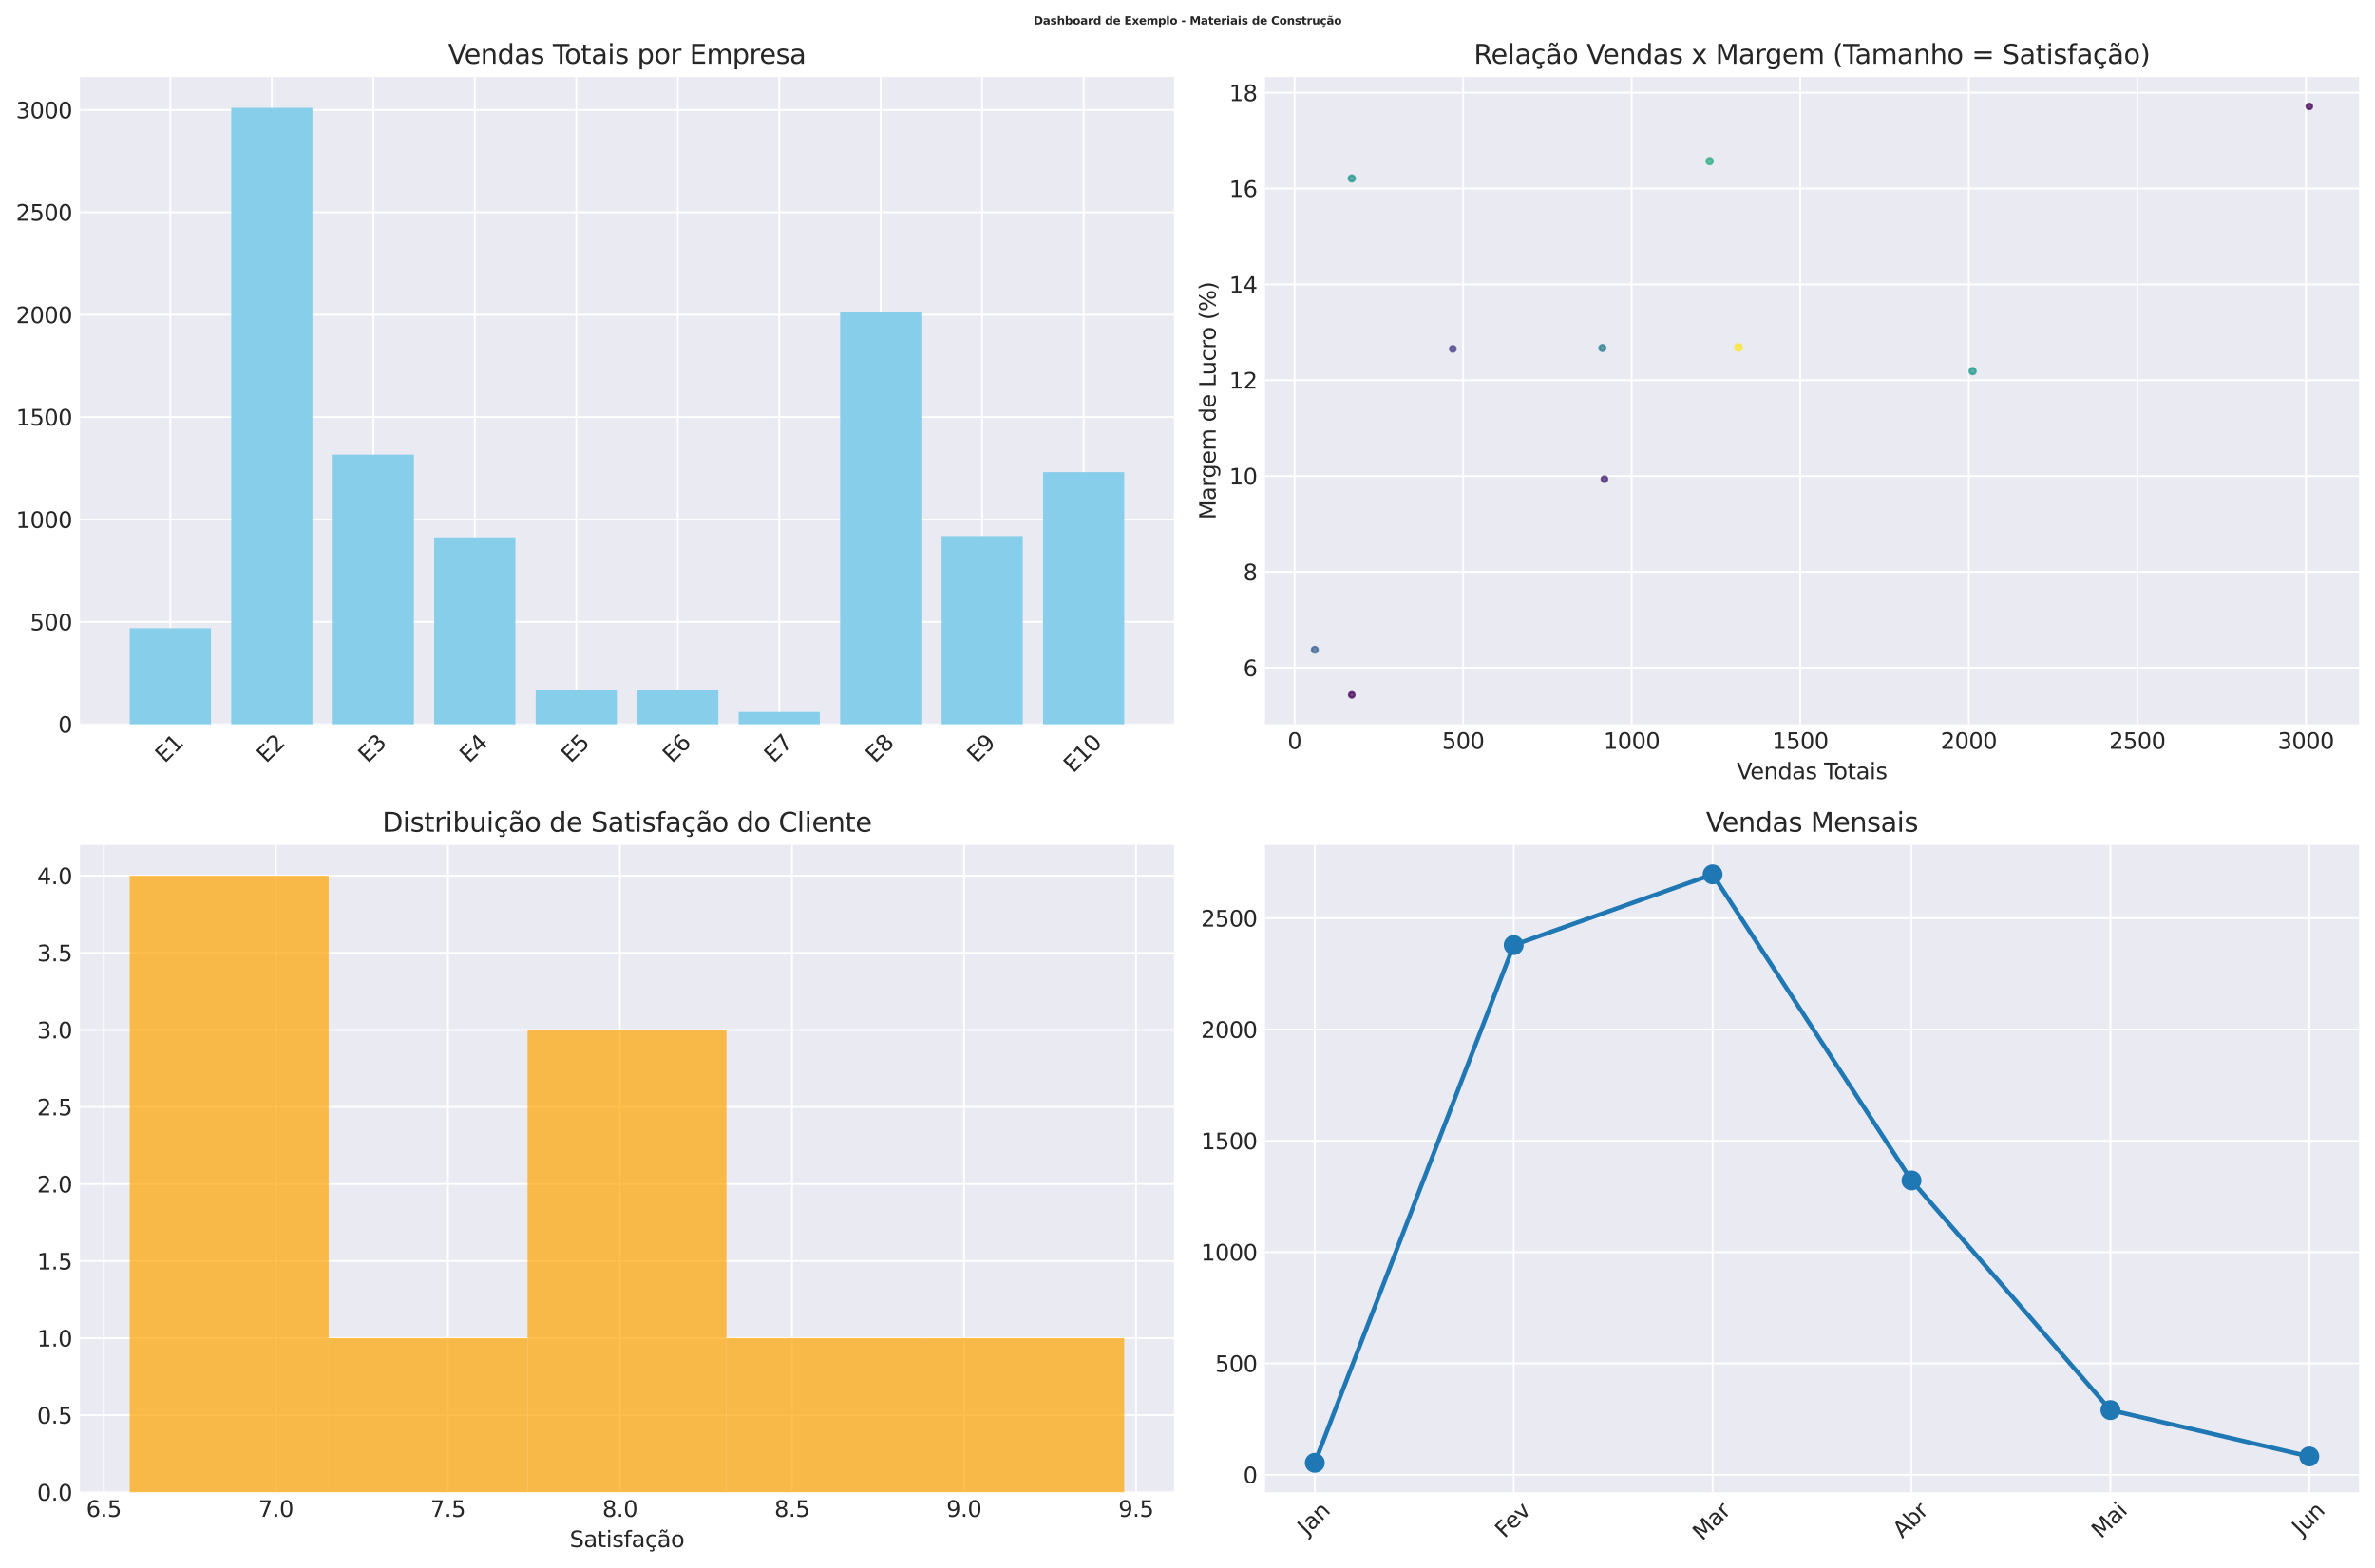 <?xml version="1.0" encoding="utf-8" standalone="no"?>
<!DOCTYPE svg PUBLIC "-//W3C//DTD SVG 1.1//EN"
  "http://www.w3.org/Graphics/SVG/1.1/DTD/svg11.dtd">
<svg xmlns:xlink="http://www.w3.org/1999/xlink" width="1072.96pt" height="708.415pt" viewBox="0 0 1072.96 708.415" xmlns="http://www.w3.org/2000/svg" version="1.1">
 <defs>
  <style type="text/css">*{stroke-linejoin: round; stroke-linecap: butt}</style>
 </defs>
 <g id="figure_1">
  <g id="patch_1">
   <path d="M 0 708.415 
L 1072.96 708.415 
L 1072.96 0 
L 0 0 
z
" style="fill: #ffffff"/>
  </g>
  <g id="axes_1">
   <g id="patch_2">
    <path d="M 36.15 327.3 
L 530.375 327.3 
L 530.375 34.8 
L 36.15 34.8 
z
" style="fill: #eaeaf2"/>
   </g>
   <g id="matplotlib.axis_1">
    <g id="xtick_1">
     <g id="line2d_1">
      <path d="M 76.953 327.3 
L 76.953 34.8 
" clip-path="url(#p2bfe40ef2f)" style="fill: none; stroke: #ffffff; stroke-width: 0.8; stroke-linecap: round"/>
     </g>
     <g id="line2d_2"/>
     <g id="text_1">
      <!-- E1 -->
      <g style="fill: #262626" transform="translate(74.421 345.14) rotate(-45) scale(0.1 -0.1)">
       <defs>
        <path id="DejaVuSans-45" d="M 628 4666 
L 3578 4666 
L 3578 4134 
L 1259 4134 
L 1259 2753 
L 3481 2753 
L 3481 2222 
L 1259 2222 
L 1259 531 
L 3634 531 
L 3634 0 
L 628 0 
L 628 4666 
z
" transform="scale(0.016)"/>
        <path id="DejaVuSans-31" d="M 794 531 
L 1825 531 
L 1825 4091 
L 703 3866 
L 703 4441 
L 1819 4666 
L 2450 4666 
L 2450 531 
L 3481 531 
L 3481 0 
L 794 0 
L 794 531 
z
" transform="scale(0.016)"/>
       </defs>
       <use xlink:href="#DejaVuSans-45"/>
       <use xlink:href="#DejaVuSans-31" transform="translate(63.184 0)"/>
      </g>
     </g>
    </g>
    <g id="xtick_2">
     <g id="line2d_3">
      <path d="M 122.8 327.3 
L 122.8 34.8 
" clip-path="url(#p2bfe40ef2f)" style="fill: none; stroke: #ffffff; stroke-width: 0.8; stroke-linecap: round"/>
     </g>
     <g id="line2d_4"/>
     <g id="text_2">
      <!-- E2 -->
      <g style="fill: #262626" transform="translate(120.268 345.14) rotate(-45) scale(0.1 -0.1)">
       <defs>
        <path id="DejaVuSans-32" d="M 1228 531 
L 3431 531 
L 3431 0 
L 469 0 
L 469 531 
Q 828 903 1448 1529 
Q 2069 2156 2228 2338 
Q 2531 2678 2651 2914 
Q 2772 3150 2772 3378 
Q 2772 3750 2511 3984 
Q 2250 4219 1831 4219 
Q 1534 4219 1204 4116 
Q 875 4013 500 3803 
L 500 4441 
Q 881 4594 1212 4672 
Q 1544 4750 1819 4750 
Q 2544 4750 2975 4387 
Q 3406 4025 3406 3419 
Q 3406 3131 3298 2873 
Q 3191 2616 2906 2266 
Q 2828 2175 2409 1742 
Q 1991 1309 1228 531 
z
" transform="scale(0.016)"/>
       </defs>
       <use xlink:href="#DejaVuSans-45"/>
       <use xlink:href="#DejaVuSans-32" transform="translate(63.184 0)"/>
      </g>
     </g>
    </g>
    <g id="xtick_3">
     <g id="line2d_5">
      <path d="M 168.646 327.3 
L 168.646 34.8 
" clip-path="url(#p2bfe40ef2f)" style="fill: none; stroke: #ffffff; stroke-width: 0.8; stroke-linecap: round"/>
     </g>
     <g id="line2d_6"/>
     <g id="text_3">
      <!-- E3 -->
      <g style="fill: #262626" transform="translate(166.114 345.14) rotate(-45) scale(0.1 -0.1)">
       <defs>
        <path id="DejaVuSans-33" d="M 2597 2516 
Q 3050 2419 3304 2112 
Q 3559 1806 3559 1356 
Q 3559 666 3084 287 
Q 2609 -91 1734 -91 
Q 1441 -91 1130 -33 
Q 819 25 488 141 
L 488 750 
Q 750 597 1062 519 
Q 1375 441 1716 441 
Q 2309 441 2620 675 
Q 2931 909 2931 1356 
Q 2931 1769 2642 2001 
Q 2353 2234 1838 2234 
L 1294 2234 
L 1294 2753 
L 1863 2753 
Q 2328 2753 2575 2939 
Q 2822 3125 2822 3475 
Q 2822 3834 2567 4026 
Q 2313 4219 1838 4219 
Q 1578 4219 1281 4162 
Q 984 4106 628 3988 
L 628 4550 
Q 988 4650 1302 4700 
Q 1616 4750 1894 4750 
Q 2613 4750 3031 4423 
Q 3450 4097 3450 3541 
Q 3450 3153 3228 2886 
Q 3006 2619 2597 2516 
z
" transform="scale(0.016)"/>
       </defs>
       <use xlink:href="#DejaVuSans-45"/>
       <use xlink:href="#DejaVuSans-33" transform="translate(63.184 0)"/>
      </g>
     </g>
    </g>
    <g id="xtick_4">
     <g id="line2d_7">
      <path d="M 214.493 327.3 
L 214.493 34.8 
" clip-path="url(#p2bfe40ef2f)" style="fill: none; stroke: #ffffff; stroke-width: 0.8; stroke-linecap: round"/>
     </g>
     <g id="line2d_8"/>
     <g id="text_4">
      <!-- E4 -->
      <g style="fill: #262626" transform="translate(211.96 345.14) rotate(-45) scale(0.1 -0.1)">
       <defs>
        <path id="DejaVuSans-34" d="M 2419 4116 
L 825 1625 
L 2419 1625 
L 2419 4116 
z
M 2253 4666 
L 3047 4666 
L 3047 1625 
L 3713 1625 
L 3713 1100 
L 3047 1100 
L 3047 0 
L 2419 0 
L 2419 1100 
L 313 1100 
L 313 1709 
L 2253 4666 
z
" transform="scale(0.016)"/>
       </defs>
       <use xlink:href="#DejaVuSans-45"/>
       <use xlink:href="#DejaVuSans-34" transform="translate(63.184 0)"/>
      </g>
     </g>
    </g>
    <g id="xtick_5">
     <g id="line2d_9">
      <path d="M 260.339 327.3 
L 260.339 34.8 
" clip-path="url(#p2bfe40ef2f)" style="fill: none; stroke: #ffffff; stroke-width: 0.8; stroke-linecap: round"/>
     </g>
     <g id="line2d_10"/>
     <g id="text_5">
      <!-- E5 -->
      <g style="fill: #262626" transform="translate(257.807 345.14) rotate(-45) scale(0.1 -0.1)">
       <defs>
        <path id="DejaVuSans-35" d="M 691 4666 
L 3169 4666 
L 3169 4134 
L 1269 4134 
L 1269 2991 
Q 1406 3038 1543 3061 
Q 1681 3084 1819 3084 
Q 2600 3084 3056 2656 
Q 3513 2228 3513 1497 
Q 3513 744 3044 326 
Q 2575 -91 1722 -91 
Q 1428 -91 1123 -41 
Q 819 9 494 109 
L 494 744 
Q 775 591 1075 516 
Q 1375 441 1709 441 
Q 2250 441 2565 725 
Q 2881 1009 2881 1497 
Q 2881 1984 2565 2268 
Q 2250 2553 1709 2553 
Q 1456 2553 1204 2497 
Q 953 2441 691 2322 
L 691 4666 
z
" transform="scale(0.016)"/>
       </defs>
       <use xlink:href="#DejaVuSans-45"/>
       <use xlink:href="#DejaVuSans-35" transform="translate(63.184 0)"/>
      </g>
     </g>
    </g>
    <g id="xtick_6">
     <g id="line2d_11">
      <path d="M 306.186 327.3 
L 306.186 34.8 
" clip-path="url(#p2bfe40ef2f)" style="fill: none; stroke: #ffffff; stroke-width: 0.8; stroke-linecap: round"/>
     </g>
     <g id="line2d_12"/>
     <g id="text_6">
      <!-- E6 -->
      <g style="fill: #262626" transform="translate(303.653 345.14) rotate(-45) scale(0.1 -0.1)">
       <defs>
        <path id="DejaVuSans-36" d="M 2113 2584 
Q 1688 2584 1439 2293 
Q 1191 2003 1191 1497 
Q 1191 994 1439 701 
Q 1688 409 2113 409 
Q 2538 409 2786 701 
Q 3034 994 3034 1497 
Q 3034 2003 2786 2293 
Q 2538 2584 2113 2584 
z
M 3366 4563 
L 3366 3988 
Q 3128 4100 2886 4159 
Q 2644 4219 2406 4219 
Q 1781 4219 1451 3797 
Q 1122 3375 1075 2522 
Q 1259 2794 1537 2939 
Q 1816 3084 2150 3084 
Q 2853 3084 3261 2657 
Q 3669 2231 3669 1497 
Q 3669 778 3244 343 
Q 2819 -91 2113 -91 
Q 1303 -91 875 529 
Q 447 1150 447 2328 
Q 447 3434 972 4092 
Q 1497 4750 2381 4750 
Q 2619 4750 2861 4703 
Q 3103 4656 3366 4563 
z
" transform="scale(0.016)"/>
       </defs>
       <use xlink:href="#DejaVuSans-45"/>
       <use xlink:href="#DejaVuSans-36" transform="translate(63.184 0)"/>
      </g>
     </g>
    </g>
    <g id="xtick_7">
     <g id="line2d_13">
      <path d="M 352.032 327.3 
L 352.032 34.8 
" clip-path="url(#p2bfe40ef2f)" style="fill: none; stroke: #ffffff; stroke-width: 0.8; stroke-linecap: round"/>
     </g>
     <g id="line2d_14"/>
     <g id="text_7">
      <!-- E7 -->
      <g style="fill: #262626" transform="translate(349.5 345.14) rotate(-45) scale(0.1 -0.1)">
       <defs>
        <path id="DejaVuSans-37" d="M 525 4666 
L 3525 4666 
L 3525 4397 
L 1831 0 
L 1172 0 
L 2766 4134 
L 525 4134 
L 525 4666 
z
" transform="scale(0.016)"/>
       </defs>
       <use xlink:href="#DejaVuSans-45"/>
       <use xlink:href="#DejaVuSans-37" transform="translate(63.184 0)"/>
      </g>
     </g>
    </g>
    <g id="xtick_8">
     <g id="line2d_15">
      <path d="M 397.879 327.3 
L 397.879 34.8 
" clip-path="url(#p2bfe40ef2f)" style="fill: none; stroke: #ffffff; stroke-width: 0.8; stroke-linecap: round"/>
     </g>
     <g id="line2d_16"/>
     <g id="text_8">
      <!-- E8 -->
      <g style="fill: #262626" transform="translate(395.346 345.14) rotate(-45) scale(0.1 -0.1)">
       <defs>
        <path id="DejaVuSans-38" d="M 2034 2216 
Q 1584 2216 1326 1975 
Q 1069 1734 1069 1313 
Q 1069 891 1326 650 
Q 1584 409 2034 409 
Q 2484 409 2743 651 
Q 3003 894 3003 1313 
Q 3003 1734 2745 1975 
Q 2488 2216 2034 2216 
z
M 1403 2484 
Q 997 2584 770 2862 
Q 544 3141 544 3541 
Q 544 4100 942 4425 
Q 1341 4750 2034 4750 
Q 2731 4750 3128 4425 
Q 3525 4100 3525 3541 
Q 3525 3141 3298 2862 
Q 3072 2584 2669 2484 
Q 3125 2378 3379 2068 
Q 3634 1759 3634 1313 
Q 3634 634 3220 271 
Q 2806 -91 2034 -91 
Q 1263 -91 848 271 
Q 434 634 434 1313 
Q 434 1759 690 2068 
Q 947 2378 1403 2484 
z
M 1172 3481 
Q 1172 3119 1398 2916 
Q 1625 2713 2034 2713 
Q 2441 2713 2670 2916 
Q 2900 3119 2900 3481 
Q 2900 3844 2670 4047 
Q 2441 4250 2034 4250 
Q 1625 4250 1398 4047 
Q 1172 3844 1172 3481 
z
" transform="scale(0.016)"/>
       </defs>
       <use xlink:href="#DejaVuSans-45"/>
       <use xlink:href="#DejaVuSans-38" transform="translate(63.184 0)"/>
      </g>
     </g>
    </g>
    <g id="xtick_9">
     <g id="line2d_17">
      <path d="M 443.725 327.3 
L 443.725 34.8 
" clip-path="url(#p2bfe40ef2f)" style="fill: none; stroke: #ffffff; stroke-width: 0.8; stroke-linecap: round"/>
     </g>
     <g id="line2d_18"/>
     <g id="text_9">
      <!-- E9 -->
      <g style="fill: #262626" transform="translate(441.193 345.14) rotate(-45) scale(0.1 -0.1)">
       <defs>
        <path id="DejaVuSans-39" d="M 703 97 
L 703 672 
Q 941 559 1184 500 
Q 1428 441 1663 441 
Q 2288 441 2617 861 
Q 2947 1281 2994 2138 
Q 2813 1869 2534 1725 
Q 2256 1581 1919 1581 
Q 1219 1581 811 2004 
Q 403 2428 403 3163 
Q 403 3881 828 4315 
Q 1253 4750 1959 4750 
Q 2769 4750 3195 4129 
Q 3622 3509 3622 2328 
Q 3622 1225 3098 567 
Q 2575 -91 1691 -91 
Q 1453 -91 1209 -44 
Q 966 3 703 97 
z
M 1959 2075 
Q 2384 2075 2632 2365 
Q 2881 2656 2881 3163 
Q 2881 3666 2632 3958 
Q 2384 4250 1959 4250 
Q 1534 4250 1286 3958 
Q 1038 3666 1038 3163 
Q 1038 2656 1286 2365 
Q 1534 2075 1959 2075 
z
" transform="scale(0.016)"/>
       </defs>
       <use xlink:href="#DejaVuSans-45"/>
       <use xlink:href="#DejaVuSans-39" transform="translate(63.184 0)"/>
      </g>
     </g>
    </g>
    <g id="xtick_10">
     <g id="line2d_19">
      <path d="M 489.572 327.3 
L 489.572 34.8 
" clip-path="url(#p2bfe40ef2f)" style="fill: none; stroke: #ffffff; stroke-width: 0.8; stroke-linecap: round"/>
     </g>
     <g id="line2d_20"/>
     <g id="text_10">
      <!-- E10 -->
      <g style="fill: #262626" transform="translate(484.79 349.639) rotate(-45) scale(0.1 -0.1)">
       <defs>
        <path id="DejaVuSans-30" d="M 2034 4250 
Q 1547 4250 1301 3770 
Q 1056 3291 1056 2328 
Q 1056 1369 1301 889 
Q 1547 409 2034 409 
Q 2525 409 2770 889 
Q 3016 1369 3016 2328 
Q 3016 3291 2770 3770 
Q 2525 4250 2034 4250 
z
M 2034 4750 
Q 2819 4750 3233 4129 
Q 3647 3509 3647 2328 
Q 3647 1150 3233 529 
Q 2819 -91 2034 -91 
Q 1250 -91 836 529 
Q 422 1150 422 2328 
Q 422 3509 836 4129 
Q 1250 4750 2034 4750 
z
" transform="scale(0.016)"/>
       </defs>
       <use xlink:href="#DejaVuSans-45"/>
       <use xlink:href="#DejaVuSans-31" transform="translate(63.184 0)"/>
       <use xlink:href="#DejaVuSans-30" transform="translate(126.807 0)"/>
      </g>
     </g>
    </g>
   </g>
   <g id="matplotlib.axis_2">
    <g id="ytick_1">
     <g id="line2d_21">
      <path d="M 36.15 327.3 
L 530.375 327.3 
" clip-path="url(#p2bfe40ef2f)" style="fill: none; stroke: #ffffff; stroke-width: 0.8; stroke-linecap: round"/>
     </g>
     <g id="line2d_22"/>
     <g id="text_11">
      <!-- 0 -->
      <g style="fill: #262626" transform="translate(26.288 331.099) scale(0.1 -0.1)">
       <use xlink:href="#DejaVuSans-30"/>
      </g>
     </g>
    </g>
    <g id="ytick_2">
     <g id="line2d_23">
      <path d="M 36.15 281.028 
L 530.375 281.028 
" clip-path="url(#p2bfe40ef2f)" style="fill: none; stroke: #ffffff; stroke-width: 0.8; stroke-linecap: round"/>
     </g>
     <g id="line2d_24"/>
     <g id="text_12">
      <!-- 500 -->
      <g style="fill: #262626" transform="translate(13.562 284.827) scale(0.1 -0.1)">
       <use xlink:href="#DejaVuSans-35"/>
       <use xlink:href="#DejaVuSans-30" transform="translate(63.623 0)"/>
       <use xlink:href="#DejaVuSans-30" transform="translate(127.246 0)"/>
      </g>
     </g>
    </g>
    <g id="ytick_3">
     <g id="line2d_25">
      <path d="M 36.15 234.755 
L 530.375 234.755 
" clip-path="url(#p2bfe40ef2f)" style="fill: none; stroke: #ffffff; stroke-width: 0.8; stroke-linecap: round"/>
     </g>
     <g id="line2d_26"/>
     <g id="text_13">
      <!-- 1000 -->
      <g style="fill: #262626" transform="translate(7.2 238.554) scale(0.1 -0.1)">
       <use xlink:href="#DejaVuSans-31"/>
       <use xlink:href="#DejaVuSans-30" transform="translate(63.623 0)"/>
       <use xlink:href="#DejaVuSans-30" transform="translate(127.246 0)"/>
       <use xlink:href="#DejaVuSans-30" transform="translate(190.869 0)"/>
      </g>
     </g>
    </g>
    <g id="ytick_4">
     <g id="line2d_27">
      <path d="M 36.15 188.483 
L 530.375 188.483 
" clip-path="url(#p2bfe40ef2f)" style="fill: none; stroke: #ffffff; stroke-width: 0.8; stroke-linecap: round"/>
     </g>
     <g id="line2d_28"/>
     <g id="text_14">
      <!-- 1500 -->
      <g style="fill: #262626" transform="translate(7.2 192.282) scale(0.1 -0.1)">
       <use xlink:href="#DejaVuSans-31"/>
       <use xlink:href="#DejaVuSans-35" transform="translate(63.623 0)"/>
       <use xlink:href="#DejaVuSans-30" transform="translate(127.246 0)"/>
       <use xlink:href="#DejaVuSans-30" transform="translate(190.869 0)"/>
      </g>
     </g>
    </g>
    <g id="ytick_5">
     <g id="line2d_29">
      <path d="M 36.15 142.21 
L 530.375 142.21 
" clip-path="url(#p2bfe40ef2f)" style="fill: none; stroke: #ffffff; stroke-width: 0.8; stroke-linecap: round"/>
     </g>
     <g id="line2d_30"/>
     <g id="text_15">
      <!-- 2000 -->
      <g style="fill: #262626" transform="translate(7.2 146.009) scale(0.1 -0.1)">
       <use xlink:href="#DejaVuSans-32"/>
       <use xlink:href="#DejaVuSans-30" transform="translate(63.623 0)"/>
       <use xlink:href="#DejaVuSans-30" transform="translate(127.246 0)"/>
       <use xlink:href="#DejaVuSans-30" transform="translate(190.869 0)"/>
      </g>
     </g>
    </g>
    <g id="ytick_6">
     <g id="line2d_31">
      <path d="M 36.15 95.938 
L 530.375 95.938 
" clip-path="url(#p2bfe40ef2f)" style="fill: none; stroke: #ffffff; stroke-width: 0.8; stroke-linecap: round"/>
     </g>
     <g id="line2d_32"/>
     <g id="text_16">
      <!-- 2500 -->
      <g style="fill: #262626" transform="translate(7.2 99.737) scale(0.1 -0.1)">
       <use xlink:href="#DejaVuSans-32"/>
       <use xlink:href="#DejaVuSans-35" transform="translate(63.623 0)"/>
       <use xlink:href="#DejaVuSans-30" transform="translate(127.246 0)"/>
       <use xlink:href="#DejaVuSans-30" transform="translate(190.869 0)"/>
      </g>
     </g>
    </g>
    <g id="ytick_7">
     <g id="line2d_33">
      <path d="M 36.15 49.665 
L 530.375 49.665 
" clip-path="url(#p2bfe40ef2f)" style="fill: none; stroke: #ffffff; stroke-width: 0.8; stroke-linecap: round"/>
     </g>
     <g id="line2d_34"/>
     <g id="text_17">
      <!-- 3000 -->
      <g style="fill: #262626" transform="translate(7.2 53.464) scale(0.1 -0.1)">
       <use xlink:href="#DejaVuSans-33"/>
       <use xlink:href="#DejaVuSans-30" transform="translate(63.623 0)"/>
       <use xlink:href="#DejaVuSans-30" transform="translate(127.246 0)"/>
       <use xlink:href="#DejaVuSans-30" transform="translate(190.869 0)"/>
      </g>
     </g>
    </g>
   </g>
   <g id="patch_3">
    <path d="M 58.615 327.3 
L 95.292 327.3 
L 95.292 283.872 
L 58.615 283.872 
z
" clip-path="url(#p2bfe40ef2f)" style="fill: #87ceeb"/>
   </g>
   <g id="patch_4">
    <path d="M 104.461 327.3 
L 141.138 327.3 
L 141.138 48.729 
L 104.461 48.729 
z
" clip-path="url(#p2bfe40ef2f)" style="fill: #87ceeb"/>
   </g>
   <g id="patch_5">
    <path d="M 150.308 327.3 
L 186.985 327.3 
L 186.985 205.442 
L 150.308 205.442 
z
" clip-path="url(#p2bfe40ef2f)" style="fill: #87ceeb"/>
   </g>
   <g id="patch_6">
    <path d="M 196.154 327.3 
L 232.831 327.3 
L 232.831 242.812 
L 196.154 242.812 
z
" clip-path="url(#p2bfe40ef2f)" style="fill: #87ceeb"/>
   </g>
   <g id="patch_7">
    <path d="M 242.001 327.3 
L 278.678 327.3 
L 278.678 311.602 
L 242.001 311.602 
z
" clip-path="url(#p2bfe40ef2f)" style="fill: #87ceeb"/>
   </g>
   <g id="patch_8">
    <path d="M 287.847 327.3 
L 324.524 327.3 
L 324.524 311.605 
L 287.847 311.605 
z
" clip-path="url(#p2bfe40ef2f)" style="fill: #87ceeb"/>
   </g>
   <g id="patch_9">
    <path d="M 333.694 327.3 
L 370.371 327.3 
L 370.371 321.762 
L 333.694 321.762 
z
" clip-path="url(#p2bfe40ef2f)" style="fill: #87ceeb"/>
   </g>
   <g id="patch_10">
    <path d="M 379.54 327.3 
L 416.217 327.3 
L 416.217 141.171 
L 379.54 141.171 
z
" clip-path="url(#p2bfe40ef2f)" style="fill: #87ceeb"/>
   </g>
   <g id="patch_11">
    <path d="M 425.387 327.3 
L 462.064 327.3 
L 462.064 242.244 
L 425.387 242.244 
z
" clip-path="url(#p2bfe40ef2f)" style="fill: #87ceeb"/>
   </g>
   <g id="patch_12">
    <path d="M 471.233 327.3 
L 507.91 327.3 
L 507.91 213.354 
L 471.233 213.354 
z
" clip-path="url(#p2bfe40ef2f)" style="fill: #87ceeb"/>
   </g>
   <g id="patch_13">
    <path d="M 36.15 327.3 
L 36.15 34.8 
" style="fill: none"/>
   </g>
   <g id="patch_14">
    <path d="M 530.375 327.3 
L 530.375 34.8 
" style="fill: none"/>
   </g>
   <g id="patch_15">
    <path d="M 36.15 327.3 
L 530.375 327.3 
" style="fill: none"/>
   </g>
   <g id="patch_16">
    <path d="M 36.15 34.8 
L 530.375 34.8 
" style="fill: none"/>
   </g>
   <g id="text_18">
    <!-- Vendas Totais por Empresa -->
    <g style="fill: #262626" transform="translate(202.442 28.8) scale(0.12 -0.12)">
     <defs>
      <path id="DejaVuSans-56" d="M 1831 0 
L 50 4666 
L 709 4666 
L 2188 738 
L 3669 4666 
L 4325 4666 
L 2547 0 
L 1831 0 
z
" transform="scale(0.016)"/>
      <path id="DejaVuSans-65" d="M 3597 1894 
L 3597 1613 
L 953 1613 
Q 991 1019 1311 708 
Q 1631 397 2203 397 
Q 2534 397 2845 478 
Q 3156 559 3463 722 
L 3463 178 
Q 3153 47 2828 -22 
Q 2503 -91 2169 -91 
Q 1331 -91 842 396 
Q 353 884 353 1716 
Q 353 2575 817 3079 
Q 1281 3584 2069 3584 
Q 2775 3584 3186 3129 
Q 3597 2675 3597 1894 
z
M 3022 2063 
Q 3016 2534 2758 2815 
Q 2500 3097 2075 3097 
Q 1594 3097 1305 2825 
Q 1016 2553 972 2059 
L 3022 2063 
z
" transform="scale(0.016)"/>
      <path id="DejaVuSans-6e" d="M 3513 2113 
L 3513 0 
L 2938 0 
L 2938 2094 
Q 2938 2591 2744 2837 
Q 2550 3084 2163 3084 
Q 1697 3084 1428 2787 
Q 1159 2491 1159 1978 
L 1159 0 
L 581 0 
L 581 3500 
L 1159 3500 
L 1159 2956 
Q 1366 3272 1645 3428 
Q 1925 3584 2291 3584 
Q 2894 3584 3203 3211 
Q 3513 2838 3513 2113 
z
" transform="scale(0.016)"/>
      <path id="DejaVuSans-64" d="M 2906 2969 
L 2906 4863 
L 3481 4863 
L 3481 0 
L 2906 0 
L 2906 525 
Q 2725 213 2448 61 
Q 2172 -91 1784 -91 
Q 1150 -91 751 415 
Q 353 922 353 1747 
Q 353 2572 751 3078 
Q 1150 3584 1784 3584 
Q 2172 3584 2448 3432 
Q 2725 3281 2906 2969 
z
M 947 1747 
Q 947 1113 1208 752 
Q 1469 391 1925 391 
Q 2381 391 2643 752 
Q 2906 1113 2906 1747 
Q 2906 2381 2643 2742 
Q 2381 3103 1925 3103 
Q 1469 3103 1208 2742 
Q 947 2381 947 1747 
z
" transform="scale(0.016)"/>
      <path id="DejaVuSans-61" d="M 2194 1759 
Q 1497 1759 1228 1600 
Q 959 1441 959 1056 
Q 959 750 1161 570 
Q 1363 391 1709 391 
Q 2188 391 2477 730 
Q 2766 1069 2766 1631 
L 2766 1759 
L 2194 1759 
z
M 3341 1997 
L 3341 0 
L 2766 0 
L 2766 531 
Q 2569 213 2275 61 
Q 1981 -91 1556 -91 
Q 1019 -91 701 211 
Q 384 513 384 1019 
Q 384 1609 779 1909 
Q 1175 2209 1959 2209 
L 2766 2209 
L 2766 2266 
Q 2766 2663 2505 2880 
Q 2244 3097 1772 3097 
Q 1472 3097 1187 3025 
Q 903 2953 641 2809 
L 641 3341 
Q 956 3463 1253 3523 
Q 1550 3584 1831 3584 
Q 2591 3584 2966 3190 
Q 3341 2797 3341 1997 
z
" transform="scale(0.016)"/>
      <path id="DejaVuSans-73" d="M 2834 3397 
L 2834 2853 
Q 2591 2978 2328 3040 
Q 2066 3103 1784 3103 
Q 1356 3103 1142 2972 
Q 928 2841 928 2578 
Q 928 2378 1081 2264 
Q 1234 2150 1697 2047 
L 1894 2003 
Q 2506 1872 2764 1633 
Q 3022 1394 3022 966 
Q 3022 478 2636 193 
Q 2250 -91 1575 -91 
Q 1294 -91 989 -36 
Q 684 19 347 128 
L 347 722 
Q 666 556 975 473 
Q 1284 391 1588 391 
Q 1994 391 2212 530 
Q 2431 669 2431 922 
Q 2431 1156 2273 1281 
Q 2116 1406 1581 1522 
L 1381 1569 
Q 847 1681 609 1914 
Q 372 2147 372 2553 
Q 372 3047 722 3315 
Q 1072 3584 1716 3584 
Q 2034 3584 2315 3537 
Q 2597 3491 2834 3397 
z
" transform="scale(0.016)"/>
      <path id="DejaVuSans-20" transform="scale(0.016)"/>
      <path id="DejaVuSans-54" d="M -19 4666 
L 3928 4666 
L 3928 4134 
L 2272 4134 
L 2272 0 
L 1638 0 
L 1638 4134 
L -19 4134 
L -19 4666 
z
" transform="scale(0.016)"/>
      <path id="DejaVuSans-6f" d="M 1959 3097 
Q 1497 3097 1228 2736 
Q 959 2375 959 1747 
Q 959 1119 1226 758 
Q 1494 397 1959 397 
Q 2419 397 2687 759 
Q 2956 1122 2956 1747 
Q 2956 2369 2687 2733 
Q 2419 3097 1959 3097 
z
M 1959 3584 
Q 2709 3584 3137 3096 
Q 3566 2609 3566 1747 
Q 3566 888 3137 398 
Q 2709 -91 1959 -91 
Q 1206 -91 779 398 
Q 353 888 353 1747 
Q 353 2609 779 3096 
Q 1206 3584 1959 3584 
z
" transform="scale(0.016)"/>
      <path id="DejaVuSans-74" d="M 1172 4494 
L 1172 3500 
L 2356 3500 
L 2356 3053 
L 1172 3053 
L 1172 1153 
Q 1172 725 1289 603 
Q 1406 481 1766 481 
L 2356 481 
L 2356 0 
L 1766 0 
Q 1100 0 847 248 
Q 594 497 594 1153 
L 594 3053 
L 172 3053 
L 172 3500 
L 594 3500 
L 594 4494 
L 1172 4494 
z
" transform="scale(0.016)"/>
      <path id="DejaVuSans-69" d="M 603 3500 
L 1178 3500 
L 1178 0 
L 603 0 
L 603 3500 
z
M 603 4863 
L 1178 4863 
L 1178 4134 
L 603 4134 
L 603 4863 
z
" transform="scale(0.016)"/>
      <path id="DejaVuSans-70" d="M 1159 525 
L 1159 -1331 
L 581 -1331 
L 581 3500 
L 1159 3500 
L 1159 2969 
Q 1341 3281 1617 3432 
Q 1894 3584 2278 3584 
Q 2916 3584 3314 3078 
Q 3713 2572 3713 1747 
Q 3713 922 3314 415 
Q 2916 -91 2278 -91 
Q 1894 -91 1617 61 
Q 1341 213 1159 525 
z
M 3116 1747 
Q 3116 2381 2855 2742 
Q 2594 3103 2138 3103 
Q 1681 3103 1420 2742 
Q 1159 2381 1159 1747 
Q 1159 1113 1420 752 
Q 1681 391 2138 391 
Q 2594 391 2855 752 
Q 3116 1113 3116 1747 
z
" transform="scale(0.016)"/>
      <path id="DejaVuSans-72" d="M 2631 2963 
Q 2534 3019 2420 3045 
Q 2306 3072 2169 3072 
Q 1681 3072 1420 2755 
Q 1159 2438 1159 1844 
L 1159 0 
L 581 0 
L 581 3500 
L 1159 3500 
L 1159 2956 
Q 1341 3275 1631 3429 
Q 1922 3584 2338 3584 
Q 2397 3584 2469 3576 
Q 2541 3569 2628 3553 
L 2631 2963 
z
" transform="scale(0.016)"/>
      <path id="DejaVuSans-6d" d="M 3328 2828 
Q 3544 3216 3844 3400 
Q 4144 3584 4550 3584 
Q 5097 3584 5394 3201 
Q 5691 2819 5691 2113 
L 5691 0 
L 5113 0 
L 5113 2094 
Q 5113 2597 4934 2840 
Q 4756 3084 4391 3084 
Q 3944 3084 3684 2787 
Q 3425 2491 3425 1978 
L 3425 0 
L 2847 0 
L 2847 2094 
Q 2847 2600 2669 2842 
Q 2491 3084 2119 3084 
Q 1678 3084 1418 2786 
Q 1159 2488 1159 1978 
L 1159 0 
L 581 0 
L 581 3500 
L 1159 3500 
L 1159 2956 
Q 1356 3278 1631 3431 
Q 1906 3584 2284 3584 
Q 2666 3584 2933 3390 
Q 3200 3197 3328 2828 
z
" transform="scale(0.016)"/>
     </defs>
     <use xlink:href="#DejaVuSans-56"/>
     <use xlink:href="#DejaVuSans-65" transform="translate(60.658 0)"/>
     <use xlink:href="#DejaVuSans-6e" transform="translate(122.182 0)"/>
     <use xlink:href="#DejaVuSans-64" transform="translate(185.561 0)"/>
     <use xlink:href="#DejaVuSans-61" transform="translate(249.037 0)"/>
     <use xlink:href="#DejaVuSans-73" transform="translate(310.316 0)"/>
     <use xlink:href="#DejaVuSans-20" transform="translate(362.416 0)"/>
     <use xlink:href="#DejaVuSans-54" transform="translate(394.203 0)"/>
     <use xlink:href="#DejaVuSans-6f" transform="translate(438.287 0)"/>
     <use xlink:href="#DejaVuSans-74" transform="translate(499.469 0)"/>
     <use xlink:href="#DejaVuSans-61" transform="translate(538.678 0)"/>
     <use xlink:href="#DejaVuSans-69" transform="translate(599.957 0)"/>
     <use xlink:href="#DejaVuSans-73" transform="translate(627.74 0)"/>
     <use xlink:href="#DejaVuSans-20" transform="translate(679.84 0)"/>
     <use xlink:href="#DejaVuSans-70" transform="translate(711.627 0)"/>
     <use xlink:href="#DejaVuSans-6f" transform="translate(775.104 0)"/>
     <use xlink:href="#DejaVuSans-72" transform="translate(836.285 0)"/>
     <use xlink:href="#DejaVuSans-20" transform="translate(877.398 0)"/>
     <use xlink:href="#DejaVuSans-45" transform="translate(909.186 0)"/>
     <use xlink:href="#DejaVuSans-6d" transform="translate(972.369 0)"/>
     <use xlink:href="#DejaVuSans-70" transform="translate(1069.781 0)"/>
     <use xlink:href="#DejaVuSans-72" transform="translate(1133.258 0)"/>
     <use xlink:href="#DejaVuSans-65" transform="translate(1172.121 0)"/>
     <use xlink:href="#DejaVuSans-73" transform="translate(1233.645 0)"/>
     <use xlink:href="#DejaVuSans-61" transform="translate(1285.744 0)"/>
    </g>
   </g>
  </g>
  <g id="axes_2">
   <g id="patch_17">
    <path d="M 571.535 327.3 
L 1065.76 327.3 
L 1065.76 34.8 
L 571.535 34.8 
z
" style="fill: #eaeaf2"/>
   </g>
   <g id="matplotlib.axis_3">
    <g id="xtick_11">
     <g id="line2d_35">
      <path d="M 584.887 327.3 
L 584.887 34.8 
" clip-path="url(#pa81f8d9891)" style="fill: none; stroke: #ffffff; stroke-width: 0.8; stroke-linecap: round"/>
     </g>
     <g id="line2d_36"/>
     <g id="text_19">
      <!-- 0 -->
      <g style="fill: #262626" transform="translate(581.706 338.398) scale(0.1 -0.1)">
       <use xlink:href="#DejaVuSans-30"/>
      </g>
     </g>
    </g>
    <g id="xtick_12">
     <g id="line2d_37">
      <path d="M 661.031 327.3 
L 661.031 34.8 
" clip-path="url(#pa81f8d9891)" style="fill: none; stroke: #ffffff; stroke-width: 0.8; stroke-linecap: round"/>
     </g>
     <g id="line2d_38"/>
     <g id="text_20">
      <!-- 500 -->
      <g style="fill: #262626" transform="translate(651.488 338.398) scale(0.1 -0.1)">
       <use xlink:href="#DejaVuSans-35"/>
       <use xlink:href="#DejaVuSans-30" transform="translate(63.623 0)"/>
       <use xlink:href="#DejaVuSans-30" transform="translate(127.246 0)"/>
      </g>
     </g>
    </g>
    <g id="xtick_13">
     <g id="line2d_39">
      <path d="M 737.176 327.3 
L 737.176 34.8 
" clip-path="url(#pa81f8d9891)" style="fill: none; stroke: #ffffff; stroke-width: 0.8; stroke-linecap: round"/>
     </g>
     <g id="line2d_40"/>
     <g id="text_21">
      <!-- 1000 -->
      <g style="fill: #262626" transform="translate(724.451 338.398) scale(0.1 -0.1)">
       <use xlink:href="#DejaVuSans-31"/>
       <use xlink:href="#DejaVuSans-30" transform="translate(63.623 0)"/>
       <use xlink:href="#DejaVuSans-30" transform="translate(127.246 0)"/>
       <use xlink:href="#DejaVuSans-30" transform="translate(190.869 0)"/>
      </g>
     </g>
    </g>
    <g id="xtick_14">
     <g id="line2d_41">
      <path d="M 813.32 327.3 
L 813.32 34.8 
" clip-path="url(#pa81f8d9891)" style="fill: none; stroke: #ffffff; stroke-width: 0.8; stroke-linecap: round"/>
     </g>
     <g id="line2d_42"/>
     <g id="text_22">
      <!-- 1500 -->
      <g style="fill: #262626" transform="translate(800.595 338.398) scale(0.1 -0.1)">
       <use xlink:href="#DejaVuSans-31"/>
       <use xlink:href="#DejaVuSans-35" transform="translate(63.623 0)"/>
       <use xlink:href="#DejaVuSans-30" transform="translate(127.246 0)"/>
       <use xlink:href="#DejaVuSans-30" transform="translate(190.869 0)"/>
      </g>
     </g>
    </g>
    <g id="xtick_15">
     <g id="line2d_43">
      <path d="M 889.465 327.3 
L 889.465 34.8 
" clip-path="url(#pa81f8d9891)" style="fill: none; stroke: #ffffff; stroke-width: 0.8; stroke-linecap: round"/>
     </g>
     <g id="line2d_44"/>
     <g id="text_23">
      <!-- 2000 -->
      <g style="fill: #262626" transform="translate(876.74 338.398) scale(0.1 -0.1)">
       <use xlink:href="#DejaVuSans-32"/>
       <use xlink:href="#DejaVuSans-30" transform="translate(63.623 0)"/>
       <use xlink:href="#DejaVuSans-30" transform="translate(127.246 0)"/>
       <use xlink:href="#DejaVuSans-30" transform="translate(190.869 0)"/>
      </g>
     </g>
    </g>
    <g id="xtick_16">
     <g id="line2d_45">
      <path d="M 965.609 327.3 
L 965.609 34.8 
" clip-path="url(#pa81f8d9891)" style="fill: none; stroke: #ffffff; stroke-width: 0.8; stroke-linecap: round"/>
     </g>
     <g id="line2d_46"/>
     <g id="text_24">
      <!-- 2500 -->
      <g style="fill: #262626" transform="translate(952.884 338.398) scale(0.1 -0.1)">
       <use xlink:href="#DejaVuSans-32"/>
       <use xlink:href="#DejaVuSans-35" transform="translate(63.623 0)"/>
       <use xlink:href="#DejaVuSans-30" transform="translate(127.246 0)"/>
       <use xlink:href="#DejaVuSans-30" transform="translate(190.869 0)"/>
      </g>
     </g>
    </g>
    <g id="xtick_17">
     <g id="line2d_47">
      <path d="M 1041.754 327.3 
L 1041.754 34.8 
" clip-path="url(#pa81f8d9891)" style="fill: none; stroke: #ffffff; stroke-width: 0.8; stroke-linecap: round"/>
     </g>
     <g id="line2d_48"/>
     <g id="text_25">
      <!-- 3000 -->
      <g style="fill: #262626" transform="translate(1029.029 338.398) scale(0.1 -0.1)">
       <use xlink:href="#DejaVuSans-33"/>
       <use xlink:href="#DejaVuSans-30" transform="translate(63.623 0)"/>
       <use xlink:href="#DejaVuSans-30" transform="translate(127.246 0)"/>
       <use xlink:href="#DejaVuSans-30" transform="translate(190.869 0)"/>
      </g>
     </g>
    </g>
    <g id="text_26">
     <!-- Vendas Totais -->
     <g style="fill: #262626" transform="translate(784.656 352.077) scale(0.1 -0.1)">
      <use xlink:href="#DejaVuSans-56"/>
      <use xlink:href="#DejaVuSans-65" transform="translate(60.658 0)"/>
      <use xlink:href="#DejaVuSans-6e" transform="translate(122.182 0)"/>
      <use xlink:href="#DejaVuSans-64" transform="translate(185.561 0)"/>
      <use xlink:href="#DejaVuSans-61" transform="translate(249.037 0)"/>
      <use xlink:href="#DejaVuSans-73" transform="translate(310.316 0)"/>
      <use xlink:href="#DejaVuSans-20" transform="translate(362.416 0)"/>
      <use xlink:href="#DejaVuSans-54" transform="translate(394.203 0)"/>
      <use xlink:href="#DejaVuSans-6f" transform="translate(438.287 0)"/>
      <use xlink:href="#DejaVuSans-74" transform="translate(499.469 0)"/>
      <use xlink:href="#DejaVuSans-61" transform="translate(538.678 0)"/>
      <use xlink:href="#DejaVuSans-69" transform="translate(599.957 0)"/>
      <use xlink:href="#DejaVuSans-73" transform="translate(627.74 0)"/>
     </g>
    </g>
   </g>
   <g id="matplotlib.axis_4">
    <g id="ytick_8">
     <g id="line2d_49">
      <path d="M 571.535 301.739 
L 1065.76 301.739 
" clip-path="url(#pa81f8d9891)" style="fill: none; stroke: #ffffff; stroke-width: 0.8; stroke-linecap: round"/>
     </g>
     <g id="line2d_50"/>
     <g id="text_27">
      <!-- 6 -->
      <g style="fill: #262626" transform="translate(561.673 305.538) scale(0.1 -0.1)">
       <use xlink:href="#DejaVuSans-36"/>
      </g>
     </g>
    </g>
    <g id="ytick_9">
     <g id="line2d_51">
      <path d="M 571.535 258.429 
L 1065.76 258.429 
" clip-path="url(#pa81f8d9891)" style="fill: none; stroke: #ffffff; stroke-width: 0.8; stroke-linecap: round"/>
     </g>
     <g id="line2d_52"/>
     <g id="text_28">
      <!-- 8 -->
      <g style="fill: #262626" transform="translate(561.673 262.228) scale(0.1 -0.1)">
       <use xlink:href="#DejaVuSans-38"/>
      </g>
     </g>
    </g>
    <g id="ytick_10">
     <g id="line2d_53">
      <path d="M 571.535 215.118 
L 1065.76 215.118 
" clip-path="url(#pa81f8d9891)" style="fill: none; stroke: #ffffff; stroke-width: 0.8; stroke-linecap: round"/>
     </g>
     <g id="line2d_54"/>
     <g id="text_29">
      <!-- 10 -->
      <g style="fill: #262626" transform="translate(555.31 218.917) scale(0.1 -0.1)">
       <use xlink:href="#DejaVuSans-31"/>
       <use xlink:href="#DejaVuSans-30" transform="translate(63.623 0)"/>
      </g>
     </g>
    </g>
    <g id="ytick_11">
     <g id="line2d_55">
      <path d="M 571.535 171.808 
L 1065.76 171.808 
" clip-path="url(#pa81f8d9891)" style="fill: none; stroke: #ffffff; stroke-width: 0.8; stroke-linecap: round"/>
     </g>
     <g id="line2d_56"/>
     <g id="text_30">
      <!-- 12 -->
      <g style="fill: #262626" transform="translate(555.31 175.607) scale(0.1 -0.1)">
       <use xlink:href="#DejaVuSans-31"/>
       <use xlink:href="#DejaVuSans-32" transform="translate(63.623 0)"/>
      </g>
     </g>
    </g>
    <g id="ytick_12">
     <g id="line2d_57">
      <path d="M 571.535 128.497 
L 1065.76 128.497 
" clip-path="url(#pa81f8d9891)" style="fill: none; stroke: #ffffff; stroke-width: 0.8; stroke-linecap: round"/>
     </g>
     <g id="line2d_58"/>
     <g id="text_31">
      <!-- 14 -->
      <g style="fill: #262626" transform="translate(555.31 132.296) scale(0.1 -0.1)">
       <use xlink:href="#DejaVuSans-31"/>
       <use xlink:href="#DejaVuSans-34" transform="translate(63.623 0)"/>
      </g>
     </g>
    </g>
    <g id="ytick_13">
     <g id="line2d_59">
      <path d="M 571.535 85.187 
L 1065.76 85.187 
" clip-path="url(#pa81f8d9891)" style="fill: none; stroke: #ffffff; stroke-width: 0.8; stroke-linecap: round"/>
     </g>
     <g id="line2d_60"/>
     <g id="text_32">
      <!-- 16 -->
      <g style="fill: #262626" transform="translate(555.31 88.986) scale(0.1 -0.1)">
       <use xlink:href="#DejaVuSans-31"/>
       <use xlink:href="#DejaVuSans-36" transform="translate(63.623 0)"/>
      </g>
     </g>
    </g>
    <g id="ytick_14">
     <g id="line2d_61">
      <path d="M 571.535 41.876 
L 1065.76 41.876 
" clip-path="url(#pa81f8d9891)" style="fill: none; stroke: #ffffff; stroke-width: 0.8; stroke-linecap: round"/>
     </g>
     <g id="line2d_62"/>
     <g id="text_33">
      <!-- 18 -->
      <g style="fill: #262626" transform="translate(555.31 45.675) scale(0.1 -0.1)">
       <use xlink:href="#DejaVuSans-31"/>
       <use xlink:href="#DejaVuSans-38" transform="translate(63.623 0)"/>
      </g>
     </g>
    </g>
    <g id="text_34">
     <!-- Margem de Lucro (%) -->
     <g style="fill: #262626" transform="translate(549.23 234.806) rotate(-90) scale(0.1 -0.1)">
      <defs>
       <path id="DejaVuSans-4d" d="M 628 4666 
L 1569 4666 
L 2759 1491 
L 3956 4666 
L 4897 4666 
L 4897 0 
L 4281 0 
L 4281 4097 
L 3078 897 
L 2444 897 
L 1241 4097 
L 1241 0 
L 628 0 
L 628 4666 
z
" transform="scale(0.016)"/>
       <path id="DejaVuSans-67" d="M 2906 1791 
Q 2906 2416 2648 2759 
Q 2391 3103 1925 3103 
Q 1463 3103 1205 2759 
Q 947 2416 947 1791 
Q 947 1169 1205 825 
Q 1463 481 1925 481 
Q 2391 481 2648 825 
Q 2906 1169 2906 1791 
z
M 3481 434 
Q 3481 -459 3084 -895 
Q 2688 -1331 1869 -1331 
Q 1566 -1331 1297 -1286 
Q 1028 -1241 775 -1147 
L 775 -588 
Q 1028 -725 1275 -790 
Q 1522 -856 1778 -856 
Q 2344 -856 2625 -561 
Q 2906 -266 2906 331 
L 2906 616 
Q 2728 306 2450 153 
Q 2172 0 1784 0 
Q 1141 0 747 490 
Q 353 981 353 1791 
Q 353 2603 747 3093 
Q 1141 3584 1784 3584 
Q 2172 3584 2450 3431 
Q 2728 3278 2906 2969 
L 2906 3500 
L 3481 3500 
L 3481 434 
z
" transform="scale(0.016)"/>
       <path id="DejaVuSans-4c" d="M 628 4666 
L 1259 4666 
L 1259 531 
L 3531 531 
L 3531 0 
L 628 0 
L 628 4666 
z
" transform="scale(0.016)"/>
       <path id="DejaVuSans-75" d="M 544 1381 
L 544 3500 
L 1119 3500 
L 1119 1403 
Q 1119 906 1312 657 
Q 1506 409 1894 409 
Q 2359 409 2629 706 
Q 2900 1003 2900 1516 
L 2900 3500 
L 3475 3500 
L 3475 0 
L 2900 0 
L 2900 538 
Q 2691 219 2414 64 
Q 2138 -91 1772 -91 
Q 1169 -91 856 284 
Q 544 659 544 1381 
z
M 1991 3584 
L 1991 3584 
z
" transform="scale(0.016)"/>
       <path id="DejaVuSans-63" d="M 3122 3366 
L 3122 2828 
Q 2878 2963 2633 3030 
Q 2388 3097 2138 3097 
Q 1578 3097 1268 2742 
Q 959 2388 959 1747 
Q 959 1106 1268 751 
Q 1578 397 2138 397 
Q 2388 397 2633 464 
Q 2878 531 3122 666 
L 3122 134 
Q 2881 22 2623 -34 
Q 2366 -91 2075 -91 
Q 1284 -91 818 406 
Q 353 903 353 1747 
Q 353 2603 823 3093 
Q 1294 3584 2113 3584 
Q 2378 3584 2631 3529 
Q 2884 3475 3122 3366 
z
" transform="scale(0.016)"/>
       <path id="DejaVuSans-28" d="M 1984 4856 
Q 1566 4138 1362 3434 
Q 1159 2731 1159 2009 
Q 1159 1288 1364 580 
Q 1569 -128 1984 -844 
L 1484 -844 
Q 1016 -109 783 600 
Q 550 1309 550 2009 
Q 550 2706 781 3412 
Q 1013 4119 1484 4856 
L 1984 4856 
z
" transform="scale(0.016)"/>
       <path id="DejaVuSans-25" d="M 4653 2053 
Q 4381 2053 4226 1822 
Q 4072 1591 4072 1178 
Q 4072 772 4226 539 
Q 4381 306 4653 306 
Q 4919 306 5073 539 
Q 5228 772 5228 1178 
Q 5228 1588 5073 1820 
Q 4919 2053 4653 2053 
z
M 4653 2450 
Q 5147 2450 5437 2106 
Q 5728 1763 5728 1178 
Q 5728 594 5436 251 
Q 5144 -91 4653 -91 
Q 4153 -91 3862 251 
Q 3572 594 3572 1178 
Q 3572 1766 3864 2108 
Q 4156 2450 4653 2450 
z
M 1428 4353 
Q 1159 4353 1004 4120 
Q 850 3888 850 3481 
Q 850 3069 1003 2837 
Q 1156 2606 1428 2606 
Q 1700 2606 1854 2837 
Q 2009 3069 2009 3481 
Q 2009 3884 1853 4118 
Q 1697 4353 1428 4353 
z
M 4250 4750 
L 4750 4750 
L 1831 -91 
L 1331 -91 
L 4250 4750 
z
M 1428 4750 
Q 1922 4750 2215 4408 
Q 2509 4066 2509 3481 
Q 2509 2891 2217 2550 
Q 1925 2209 1428 2209 
Q 931 2209 642 2551 
Q 353 2894 353 3481 
Q 353 4063 643 4406 
Q 934 4750 1428 4750 
z
" transform="scale(0.016)"/>
       <path id="DejaVuSans-29" d="M 513 4856 
L 1013 4856 
Q 1481 4119 1714 3412 
Q 1947 2706 1947 2009 
Q 1947 1309 1714 600 
Q 1481 -109 1013 -844 
L 513 -844 
Q 928 -128 1133 580 
Q 1338 1288 1338 2009 
Q 1338 2731 1133 3434 
Q 928 4138 513 4856 
z
" transform="scale(0.016)"/>
      </defs>
      <use xlink:href="#DejaVuSans-4d"/>
      <use xlink:href="#DejaVuSans-61" transform="translate(86.279 0)"/>
      <use xlink:href="#DejaVuSans-72" transform="translate(147.559 0)"/>
      <use xlink:href="#DejaVuSans-67" transform="translate(186.922 0)"/>
      <use xlink:href="#DejaVuSans-65" transform="translate(250.398 0)"/>
      <use xlink:href="#DejaVuSans-6d" transform="translate(311.922 0)"/>
      <use xlink:href="#DejaVuSans-20" transform="translate(409.334 0)"/>
      <use xlink:href="#DejaVuSans-64" transform="translate(441.121 0)"/>
      <use xlink:href="#DejaVuSans-65" transform="translate(504.598 0)"/>
      <use xlink:href="#DejaVuSans-20" transform="translate(566.121 0)"/>
      <use xlink:href="#DejaVuSans-4c" transform="translate(597.908 0)"/>
      <use xlink:href="#DejaVuSans-75" transform="translate(651.871 0)"/>
      <use xlink:href="#DejaVuSans-63" transform="translate(715.25 0)"/>
      <use xlink:href="#DejaVuSans-72" transform="translate(770.23 0)"/>
      <use xlink:href="#DejaVuSans-6f" transform="translate(809.094 0)"/>
      <use xlink:href="#DejaVuSans-20" transform="translate(870.275 0)"/>
      <use xlink:href="#DejaVuSans-28" transform="translate(902.062 0)"/>
      <use xlink:href="#DejaVuSans-25" transform="translate(941.076 0)"/>
      <use xlink:href="#DejaVuSans-29" transform="translate(1036.096 0)"/>
     </g>
    </g>
   </g>
   <g id="PathCollection_1">
    <path d="M 656.351 159.006 
C 656.704 159.006 657.043 158.866 657.293 158.616 
C 657.543 158.367 657.683 158.028 657.683 157.675 
C 657.683 157.322 657.543 156.983 657.293 156.733 
C 657.043 156.483 656.704 156.343 656.351 156.343 
C 655.998 156.343 655.659 156.483 655.41 156.733 
C 655.16 156.983 655.02 157.322 655.02 157.675 
C 655.02 158.028 655.16 158.367 655.41 158.616 
C 655.659 158.866 655.998 159.006 656.351 159.006 
z
" clip-path="url(#pa81f8d9891)" style="fill: #433d84; fill-opacity: 0.7; stroke: #433d84; stroke-opacity: 0.7"/>
    <path d="M 1043.295 49.379 
C 1043.636 49.379 1043.962 49.244 1044.203 49.003 
C 1044.443 48.762 1044.579 48.436 1044.579 48.095 
C 1044.579 47.755 1044.443 47.429 1044.203 47.188 
C 1043.962 46.947 1043.636 46.812 1043.295 46.812 
C 1042.955 46.812 1042.628 46.947 1042.388 47.188 
C 1042.147 47.429 1042.012 47.755 1042.012 48.095 
C 1042.012 48.436 1042.147 48.762 1042.388 49.003 
C 1042.628 49.244 1042.955 49.379 1043.295 49.379 
z
" clip-path="url(#pa81f8d9891)" style="fill: #440256; fill-opacity: 0.7; stroke: #440256; stroke-opacity: 0.7"/>
    <path d="M 785.413 158.557 
C 785.821 158.557 786.212 158.395 786.501 158.107 
C 786.789 157.818 786.951 157.427 786.951 157.019 
C 786.951 156.611 786.789 156.22 786.501 155.931 
C 786.212 155.643 785.821 155.481 785.413 155.481 
C 785.005 155.481 784.614 155.643 784.325 155.931 
C 784.037 156.22 783.874 156.611 783.874 157.019 
C 783.874 157.427 784.037 157.818 784.325 158.107 
C 784.614 158.395 785.005 158.557 785.413 158.557 
z
" clip-path="url(#pa81f8d9891)" style="fill: #fde725; fill-opacity: 0.7; stroke: #fde725; stroke-opacity: 0.7"/>
    <path d="M 723.918 158.663 
C 724.288 158.663 724.642 158.516 724.904 158.255 
C 725.165 157.994 725.312 157.639 725.312 157.269 
C 725.312 156.9 725.165 156.545 724.904 156.283 
C 724.642 156.022 724.288 155.875 723.918 155.875 
C 723.548 155.875 723.194 156.022 722.932 156.283 
C 722.671 156.545 722.524 156.9 722.524 157.269 
C 722.524 157.639 722.671 157.994 722.932 158.255 
C 723.194 158.516 723.548 158.663 723.918 158.663 
z
" clip-path="url(#pa81f8d9891)" style="fill: #287c8e; fill-opacity: 0.7; stroke: #287c8e; stroke-opacity: 0.7"/>
    <path d="M 610.719 82.063 
C 611.096 82.063 611.457 81.914 611.723 81.647 
C 611.99 81.381 612.139 81.02 612.139 80.643 
C 612.139 80.266 611.99 79.905 611.723 79.639 
C 611.457 79.373 611.096 79.223 610.719 79.223 
C 610.342 79.223 609.981 79.373 609.715 79.639 
C 609.448 79.905 609.299 80.266 609.299 80.643 
C 609.299 81.02 609.448 81.381 609.715 81.647 
C 609.981 81.914 610.342 82.063 610.719 82.063 
z
" clip-path="url(#pa81f8d9891)" style="fill: #1f948c; fill-opacity: 0.7; stroke: #1f948c; stroke-opacity: 0.7"/>
    <path d="M 610.715 315.287 
C 611.055 315.287 611.381 315.152 611.621 314.911 
C 611.862 314.671 611.997 314.345 611.997 314.005 
C 611.997 313.665 611.862 313.338 611.621 313.098 
C 611.381 312.858 611.055 312.722 610.715 312.722 
C 610.375 312.722 610.048 312.858 609.808 313.098 
C 609.568 313.338 609.433 313.665 609.433 314.005 
C 609.433 314.345 609.568 314.671 609.808 314.911 
C 610.048 315.152 610.375 315.287 610.715 315.287 
z
" clip-path="url(#pa81f8d9891)" style="fill: #440154; fill-opacity: 0.7; stroke: #440154; stroke-opacity: 0.7"/>
    <path d="M 594 294.975 
C 594.362 294.975 594.709 294.831 594.965 294.575 
C 595.221 294.319 595.365 293.971 595.365 293.609 
C 595.365 293.247 595.221 292.9 594.965 292.644 
C 594.709 292.388 594.362 292.244 594 292.244 
C 593.638 292.244 593.29 292.388 593.034 292.644 
C 592.778 292.9 592.635 293.247 592.635 293.609 
C 592.635 293.971 592.778 294.319 593.034 294.575 
C 593.29 294.831 593.638 294.975 594 294.975 
z
" clip-path="url(#pa81f8d9891)" style="fill: #34608d; fill-opacity: 0.7; stroke: #34608d; stroke-opacity: 0.7"/>
    <path d="M 891.175 169.148 
C 891.553 169.148 891.915 168.998 892.182 168.731 
C 892.449 168.464 892.599 168.102 892.599 167.724 
C 892.599 167.347 892.449 166.984 892.182 166.717 
C 891.915 166.45 891.553 166.3 891.175 166.3 
C 890.798 166.3 890.435 166.45 890.168 166.717 
C 889.901 166.984 889.751 167.347 889.751 167.724 
C 889.751 168.102 889.901 168.464 890.168 168.731 
C 890.435 168.998 890.798 169.148 891.175 169.148 
z
" clip-path="url(#pa81f8d9891)" style="fill: #1f988b; fill-opacity: 0.7; stroke: #1f988b; stroke-opacity: 0.7"/>
    <path d="M 724.853 217.816 
C 725.2 217.816 725.533 217.678 725.778 217.433 
C 726.024 217.187 726.162 216.854 726.162 216.507 
C 726.162 216.16 726.024 215.827 725.778 215.582 
C 725.533 215.337 725.2 215.199 724.853 215.199 
C 724.506 215.199 724.173 215.337 723.928 215.582 
C 723.682 215.827 723.545 216.16 723.545 216.507 
C 723.545 216.854 723.682 217.187 723.928 217.433 
C 724.173 217.678 724.506 217.816 724.853 217.816 
z
" clip-path="url(#pa81f8d9891)" style="fill: #482374; fill-opacity: 0.7; stroke: #482374; stroke-opacity: 0.7"/>
    <path d="M 772.393 74.263 
C 772.777 74.263 773.145 74.111 773.416 73.84 
C 773.687 73.568 773.84 73.2 773.84 72.816 
C 773.84 72.433 773.687 72.064 773.416 71.793 
C 773.145 71.522 772.777 71.369 772.393 71.369 
C 772.009 71.369 771.641 71.522 771.37 71.793 
C 771.098 72.064 770.946 72.433 770.946 72.816 
C 770.946 73.2 771.098 73.568 771.37 73.84 
C 771.641 74.111 772.009 74.263 772.393 74.263 
z
" clip-path="url(#pa81f8d9891)" style="fill: #27ad81; fill-opacity: 0.7; stroke: #27ad81; stroke-opacity: 0.7"/>
   </g>
   <g id="patch_18">
    <path d="M 571.535 327.3 
L 571.535 34.8 
" style="fill: none"/>
   </g>
   <g id="patch_19">
    <path d="M 1065.76 327.3 
L 1065.76 34.8 
" style="fill: none"/>
   </g>
   <g id="patch_20">
    <path d="M 571.535 327.3 
L 1065.76 327.3 
" style="fill: none"/>
   </g>
   <g id="patch_21">
    <path d="M 571.535 34.8 
L 1065.76 34.8 
" style="fill: none"/>
   </g>
   <g id="text_35">
    <!-- Relação Vendas x Margem (Tamanho = Satisfação) -->
    <g style="fill: #262626" transform="translate(665.842 28.8) scale(0.12 -0.12)">
     <defs>
      <path id="DejaVuSans-52" d="M 2841 2188 
Q 3044 2119 3236 1894 
Q 3428 1669 3622 1275 
L 4263 0 
L 3584 0 
L 2988 1197 
Q 2756 1666 2539 1819 
Q 2322 1972 1947 1972 
L 1259 1972 
L 1259 0 
L 628 0 
L 628 4666 
L 2053 4666 
Q 2853 4666 3247 4331 
Q 3641 3997 3641 3322 
Q 3641 2881 3436 2590 
Q 3231 2300 2841 2188 
z
M 1259 4147 
L 1259 2491 
L 2053 2491 
Q 2509 2491 2742 2702 
Q 2975 2913 2975 3322 
Q 2975 3731 2742 3939 
Q 2509 4147 2053 4147 
L 1259 4147 
z
" transform="scale(0.016)"/>
      <path id="DejaVuSans-6c" d="M 603 4863 
L 1178 4863 
L 1178 0 
L 603 0 
L 603 4863 
z
" transform="scale(0.016)"/>
      <path id="DejaVuSans-e7" d="M 3122 3366 
L 3122 2828 
Q 2878 2963 2633 3030 
Q 2388 3097 2138 3097 
Q 1578 3097 1268 2742 
Q 959 2388 959 1747 
Q 959 1106 1268 751 
Q 1578 397 2138 397 
Q 2388 397 2633 464 
Q 2878 531 3122 666 
L 3122 134 
Q 2881 22 2623 -34 
Q 2366 -91 2075 -91 
Q 1284 -91 818 406 
Q 353 903 353 1747 
Q 353 2603 823 3093 
Q 1294 3584 2113 3584 
Q 2378 3584 2631 3529 
Q 2884 3475 3122 3366 
z
M 2311 0 
Q 2482 -194 2566 -358 
Q 2651 -522 2651 -672 
Q 2651 -950 2463 -1092 
Q 2276 -1234 1907 -1234 
Q 1764 -1234 1628 -1215 
Q 1492 -1197 1357 -1159 
L 1357 -750 
Q 1464 -803 1579 -826 
Q 1695 -850 1842 -850 
Q 2026 -850 2120 -775 
Q 2214 -700 2214 -556 
Q 2214 -463 2146 -327 
Q 2079 -191 1939 0 
L 2311 0 
z
" transform="scale(0.016)"/>
      <path id="DejaVuSans-e3" d="M 2194 1759 
Q 1497 1759 1228 1600 
Q 959 1441 959 1056 
Q 959 750 1161 570 
Q 1363 391 1709 391 
Q 2188 391 2477 730 
Q 2766 1069 2766 1631 
L 2766 1759 
L 2194 1759 
z
M 3341 1997 
L 3341 0 
L 2766 0 
L 2766 531 
Q 2569 213 2275 61 
Q 1981 -91 1556 -91 
Q 1019 -91 701 211 
Q 384 513 384 1019 
Q 384 1609 779 1909 
Q 1175 2209 1959 2209 
L 2766 2209 
L 2766 2266 
Q 2766 2663 2505 2880 
Q 2244 3097 1772 3097 
Q 1472 3097 1187 3025 
Q 903 2953 641 2809 
L 641 3341 
Q 956 3463 1253 3523 
Q 1550 3584 1831 3584 
Q 2591 3584 2966 3190 
Q 3341 2797 3341 1997 
z
M 1844 4281 
L 1665 4453 
Q 1597 4516 1545 4545 
Q 1494 4575 1453 4575 
Q 1334 4575 1278 4461 
Q 1222 4347 1215 4091 
L 825 4091 
Q 831 4513 990 4742 
Q 1150 4972 1434 4972 
Q 1553 4972 1653 4928 
Q 1753 4884 1869 4781 
L 2047 4609 
Q 2115 4547 2167 4517 
Q 2219 4488 2259 4488 
Q 2378 4488 2434 4602 
Q 2490 4716 2497 4972 
L 2887 4972 
Q 2881 4550 2721 4320 
Q 2562 4091 2278 4091 
Q 2159 4091 2059 4134 
Q 1959 4178 1844 4281 
z
" transform="scale(0.016)"/>
      <path id="DejaVuSans-78" d="M 3513 3500 
L 2247 1797 
L 3578 0 
L 2900 0 
L 1881 1375 
L 863 0 
L 184 0 
L 1544 1831 
L 300 3500 
L 978 3500 
L 1906 2253 
L 2834 3500 
L 3513 3500 
z
" transform="scale(0.016)"/>
      <path id="DejaVuSans-68" d="M 3513 2113 
L 3513 0 
L 2938 0 
L 2938 2094 
Q 2938 2591 2744 2837 
Q 2550 3084 2163 3084 
Q 1697 3084 1428 2787 
Q 1159 2491 1159 1978 
L 1159 0 
L 581 0 
L 581 4863 
L 1159 4863 
L 1159 2956 
Q 1366 3272 1645 3428 
Q 1925 3584 2291 3584 
Q 2894 3584 3203 3211 
Q 3513 2838 3513 2113 
z
" transform="scale(0.016)"/>
      <path id="DejaVuSans-3d" d="M 678 2906 
L 4684 2906 
L 4684 2381 
L 678 2381 
L 678 2906 
z
M 678 1631 
L 4684 1631 
L 4684 1100 
L 678 1100 
L 678 1631 
z
" transform="scale(0.016)"/>
      <path id="DejaVuSans-53" d="M 3425 4513 
L 3425 3897 
Q 3066 4069 2747 4153 
Q 2428 4238 2131 4238 
Q 1616 4238 1336 4038 
Q 1056 3838 1056 3469 
Q 1056 3159 1242 3001 
Q 1428 2844 1947 2747 
L 2328 2669 
Q 3034 2534 3370 2195 
Q 3706 1856 3706 1288 
Q 3706 609 3251 259 
Q 2797 -91 1919 -91 
Q 1588 -91 1214 -16 
Q 841 59 441 206 
L 441 856 
Q 825 641 1194 531 
Q 1563 422 1919 422 
Q 2459 422 2753 634 
Q 3047 847 3047 1241 
Q 3047 1584 2836 1778 
Q 2625 1972 2144 2069 
L 1759 2144 
Q 1053 2284 737 2584 
Q 422 2884 422 3419 
Q 422 4038 858 4394 
Q 1294 4750 2059 4750 
Q 2388 4750 2728 4690 
Q 3069 4631 3425 4513 
z
" transform="scale(0.016)"/>
      <path id="DejaVuSans-66" d="M 2375 4863 
L 2375 4384 
L 1825 4384 
Q 1516 4384 1395 4259 
Q 1275 4134 1275 3809 
L 1275 3500 
L 2222 3500 
L 2222 3053 
L 1275 3053 
L 1275 0 
L 697 0 
L 697 3053 
L 147 3053 
L 147 3500 
L 697 3500 
L 697 3744 
Q 697 4328 969 4595 
Q 1241 4863 1831 4863 
L 2375 4863 
z
" transform="scale(0.016)"/>
     </defs>
     <use xlink:href="#DejaVuSans-52"/>
     <use xlink:href="#DejaVuSans-65" transform="translate(64.982 0)"/>
     <use xlink:href="#DejaVuSans-6c" transform="translate(126.506 0)"/>
     <use xlink:href="#DejaVuSans-61" transform="translate(154.289 0)"/>
     <use xlink:href="#DejaVuSans-e7" transform="translate(215.568 0)"/>
     <use xlink:href="#DejaVuSans-e3" transform="translate(270.549 0)"/>
     <use xlink:href="#DejaVuSans-6f" transform="translate(331.828 0)"/>
     <use xlink:href="#DejaVuSans-20" transform="translate(393.01 0)"/>
     <use xlink:href="#DejaVuSans-56" transform="translate(424.797 0)"/>
     <use xlink:href="#DejaVuSans-65" transform="translate(485.455 0)"/>
     <use xlink:href="#DejaVuSans-6e" transform="translate(546.979 0)"/>
     <use xlink:href="#DejaVuSans-64" transform="translate(610.357 0)"/>
     <use xlink:href="#DejaVuSans-61" transform="translate(673.834 0)"/>
     <use xlink:href="#DejaVuSans-73" transform="translate(735.113 0)"/>
     <use xlink:href="#DejaVuSans-20" transform="translate(787.213 0)"/>
     <use xlink:href="#DejaVuSans-78" transform="translate(819 0)"/>
     <use xlink:href="#DejaVuSans-20" transform="translate(878.18 0)"/>
     <use xlink:href="#DejaVuSans-4d" transform="translate(909.967 0)"/>
     <use xlink:href="#DejaVuSans-61" transform="translate(996.246 0)"/>
     <use xlink:href="#DejaVuSans-72" transform="translate(1057.525 0)"/>
     <use xlink:href="#DejaVuSans-67" transform="translate(1096.889 0)"/>
     <use xlink:href="#DejaVuSans-65" transform="translate(1160.365 0)"/>
     <use xlink:href="#DejaVuSans-6d" transform="translate(1221.889 0)"/>
     <use xlink:href="#DejaVuSans-20" transform="translate(1319.301 0)"/>
     <use xlink:href="#DejaVuSans-28" transform="translate(1351.088 0)"/>
     <use xlink:href="#DejaVuSans-54" transform="translate(1390.102 0)"/>
     <use xlink:href="#DejaVuSans-61" transform="translate(1434.686 0)"/>
     <use xlink:href="#DejaVuSans-6d" transform="translate(1495.965 0)"/>
     <use xlink:href="#DejaVuSans-61" transform="translate(1593.377 0)"/>
     <use xlink:href="#DejaVuSans-6e" transform="translate(1654.656 0)"/>
     <use xlink:href="#DejaVuSans-68" transform="translate(1718.035 0)"/>
     <use xlink:href="#DejaVuSans-6f" transform="translate(1781.414 0)"/>
     <use xlink:href="#DejaVuSans-20" transform="translate(1842.596 0)"/>
     <use xlink:href="#DejaVuSans-3d" transform="translate(1874.383 0)"/>
     <use xlink:href="#DejaVuSans-20" transform="translate(1958.172 0)"/>
     <use xlink:href="#DejaVuSans-53" transform="translate(1989.959 0)"/>
     <use xlink:href="#DejaVuSans-61" transform="translate(2053.436 0)"/>
     <use xlink:href="#DejaVuSans-74" transform="translate(2114.715 0)"/>
     <use xlink:href="#DejaVuSans-69" transform="translate(2153.924 0)"/>
     <use xlink:href="#DejaVuSans-73" transform="translate(2181.707 0)"/>
     <use xlink:href="#DejaVuSans-66" transform="translate(2233.807 0)"/>
     <use xlink:href="#DejaVuSans-61" transform="translate(2269.012 0)"/>
     <use xlink:href="#DejaVuSans-e7" transform="translate(2330.291 0)"/>
     <use xlink:href="#DejaVuSans-e3" transform="translate(2385.271 0)"/>
     <use xlink:href="#DejaVuSans-6f" transform="translate(2446.551 0)"/>
     <use xlink:href="#DejaVuSans-29" transform="translate(2507.732 0)"/>
    </g>
   </g>
  </g>
  <g id="axes_3">
   <g id="patch_22">
    <path d="M 36.15 674.34 
L 530.375 674.34 
L 530.375 381.84 
L 36.15 381.84 
z
" style="fill: #eaeaf2"/>
   </g>
   <g id="matplotlib.axis_5">
    <g id="xtick_18">
     <g id="line2d_63">
      <path d="M 46.917 674.34 
L 46.917 381.84 
" clip-path="url(#pe2baea57d2)" style="fill: none; stroke: #ffffff; stroke-width: 0.8; stroke-linecap: round"/>
     </g>
     <g id="line2d_64"/>
     <g id="text_36">
      <!-- 6.5 -->
      <g style="fill: #262626" transform="translate(38.966 685.438) scale(0.1 -0.1)">
       <defs>
        <path id="DejaVuSans-2e" d="M 684 794 
L 1344 794 
L 1344 0 
L 684 0 
L 684 794 
z
" transform="scale(0.016)"/>
       </defs>
       <use xlink:href="#DejaVuSans-36"/>
       <use xlink:href="#DejaVuSans-2e" transform="translate(63.623 0)"/>
       <use xlink:href="#DejaVuSans-35" transform="translate(95.41 0)"/>
      </g>
     </g>
    </g>
    <g id="xtick_19">
     <g id="line2d_65">
      <path d="M 124.639 674.34 
L 124.639 381.84 
" clip-path="url(#pe2baea57d2)" style="fill: none; stroke: #ffffff; stroke-width: 0.8; stroke-linecap: round"/>
     </g>
     <g id="line2d_66"/>
     <g id="text_37">
      <!-- 7.0 -->
      <g style="fill: #262626" transform="translate(116.688 685.438) scale(0.1 -0.1)">
       <use xlink:href="#DejaVuSans-37"/>
       <use xlink:href="#DejaVuSans-2e" transform="translate(63.623 0)"/>
       <use xlink:href="#DejaVuSans-30" transform="translate(95.41 0)"/>
      </g>
     </g>
    </g>
    <g id="xtick_20">
     <g id="line2d_67">
      <path d="M 202.362 674.34 
L 202.362 381.84 
" clip-path="url(#pe2baea57d2)" style="fill: none; stroke: #ffffff; stroke-width: 0.8; stroke-linecap: round"/>
     </g>
     <g id="line2d_68"/>
     <g id="text_38">
      <!-- 7.5 -->
      <g style="fill: #262626" transform="translate(194.41 685.438) scale(0.1 -0.1)">
       <use xlink:href="#DejaVuSans-37"/>
       <use xlink:href="#DejaVuSans-2e" transform="translate(63.623 0)"/>
       <use xlink:href="#DejaVuSans-35" transform="translate(95.41 0)"/>
      </g>
     </g>
    </g>
    <g id="xtick_21">
     <g id="line2d_69">
      <path d="M 280.084 674.34 
L 280.084 381.84 
" clip-path="url(#pe2baea57d2)" style="fill: none; stroke: #ffffff; stroke-width: 0.8; stroke-linecap: round"/>
     </g>
     <g id="line2d_70"/>
     <g id="text_39">
      <!-- 8.0 -->
      <g style="fill: #262626" transform="translate(272.132 685.438) scale(0.1 -0.1)">
       <use xlink:href="#DejaVuSans-38"/>
       <use xlink:href="#DejaVuSans-2e" transform="translate(63.623 0)"/>
       <use xlink:href="#DejaVuSans-30" transform="translate(95.41 0)"/>
      </g>
     </g>
    </g>
    <g id="xtick_22">
     <g id="line2d_71">
      <path d="M 357.806 674.34 
L 357.806 381.84 
" clip-path="url(#pe2baea57d2)" style="fill: none; stroke: #ffffff; stroke-width: 0.8; stroke-linecap: round"/>
     </g>
     <g id="line2d_72"/>
     <g id="text_40">
      <!-- 8.5 -->
      <g style="fill: #262626" transform="translate(349.854 685.438) scale(0.1 -0.1)">
       <use xlink:href="#DejaVuSans-38"/>
       <use xlink:href="#DejaVuSans-2e" transform="translate(63.623 0)"/>
       <use xlink:href="#DejaVuSans-35" transform="translate(95.41 0)"/>
      </g>
     </g>
    </g>
    <g id="xtick_23">
     <g id="line2d_73">
      <path d="M 435.528 674.34 
L 435.528 381.84 
" clip-path="url(#pe2baea57d2)" style="fill: none; stroke: #ffffff; stroke-width: 0.8; stroke-linecap: round"/>
     </g>
     <g id="line2d_74"/>
     <g id="text_41">
      <!-- 9.0 -->
      <g style="fill: #262626" transform="translate(427.576 685.438) scale(0.1 -0.1)">
       <use xlink:href="#DejaVuSans-39"/>
       <use xlink:href="#DejaVuSans-2e" transform="translate(63.623 0)"/>
       <use xlink:href="#DejaVuSans-30" transform="translate(95.41 0)"/>
      </g>
     </g>
    </g>
    <g id="xtick_24">
     <g id="line2d_75">
      <path d="M 513.25 674.34 
L 513.25 381.84 
" clip-path="url(#pe2baea57d2)" style="fill: none; stroke: #ffffff; stroke-width: 0.8; stroke-linecap: round"/>
     </g>
     <g id="line2d_76"/>
     <g id="text_42">
      <!-- 9.5 -->
      <g style="fill: #262626" transform="translate(505.298 685.438) scale(0.1 -0.1)">
       <use xlink:href="#DejaVuSans-39"/>
       <use xlink:href="#DejaVuSans-2e" transform="translate(63.623 0)"/>
       <use xlink:href="#DejaVuSans-35" transform="translate(95.41 0)"/>
      </g>
     </g>
    </g>
    <g id="text_43">
     <!-- Satisfação -->
     <g style="fill: #262626" transform="translate(257.373 699.135) scale(0.1 -0.1)">
      <use xlink:href="#DejaVuSans-53"/>
      <use xlink:href="#DejaVuSans-61" transform="translate(63.477 0)"/>
      <use xlink:href="#DejaVuSans-74" transform="translate(124.756 0)"/>
      <use xlink:href="#DejaVuSans-69" transform="translate(163.965 0)"/>
      <use xlink:href="#DejaVuSans-73" transform="translate(191.748 0)"/>
      <use xlink:href="#DejaVuSans-66" transform="translate(243.848 0)"/>
      <use xlink:href="#DejaVuSans-61" transform="translate(279.053 0)"/>
      <use xlink:href="#DejaVuSans-e7" transform="translate(340.332 0)"/>
      <use xlink:href="#DejaVuSans-e3" transform="translate(395.312 0)"/>
      <use xlink:href="#DejaVuSans-6f" transform="translate(456.592 0)"/>
     </g>
    </g>
   </g>
   <g id="matplotlib.axis_6">
    <g id="ytick_15">
     <g id="line2d_77">
      <path d="M 36.15 674.34 
L 530.375 674.34 
" clip-path="url(#pe2baea57d2)" style="fill: none; stroke: #ffffff; stroke-width: 0.8; stroke-linecap: round"/>
     </g>
     <g id="line2d_78"/>
     <g id="text_44">
      <!-- 0.0 -->
      <g style="fill: #262626" transform="translate(16.747 678.139) scale(0.1 -0.1)">
       <use xlink:href="#DejaVuSans-30"/>
       <use xlink:href="#DejaVuSans-2e" transform="translate(63.623 0)"/>
       <use xlink:href="#DejaVuSans-30" transform="translate(95.41 0)"/>
      </g>
     </g>
    </g>
    <g id="ytick_16">
     <g id="line2d_79">
      <path d="M 36.15 639.519 
L 530.375 639.519 
" clip-path="url(#pe2baea57d2)" style="fill: none; stroke: #ffffff; stroke-width: 0.8; stroke-linecap: round"/>
     </g>
     <g id="line2d_80"/>
     <g id="text_45">
      <!-- 0.5 -->
      <g style="fill: #262626" transform="translate(16.747 643.318) scale(0.1 -0.1)">
       <use xlink:href="#DejaVuSans-30"/>
       <use xlink:href="#DejaVuSans-2e" transform="translate(63.623 0)"/>
       <use xlink:href="#DejaVuSans-35" transform="translate(95.41 0)"/>
      </g>
     </g>
    </g>
    <g id="ytick_17">
     <g id="line2d_81">
      <path d="M 36.15 604.697 
L 530.375 604.697 
" clip-path="url(#pe2baea57d2)" style="fill: none; stroke: #ffffff; stroke-width: 0.8; stroke-linecap: round"/>
     </g>
     <g id="line2d_82"/>
     <g id="text_46">
      <!-- 1.0 -->
      <g style="fill: #262626" transform="translate(16.747 608.496) scale(0.1 -0.1)">
       <use xlink:href="#DejaVuSans-31"/>
       <use xlink:href="#DejaVuSans-2e" transform="translate(63.623 0)"/>
       <use xlink:href="#DejaVuSans-30" transform="translate(95.41 0)"/>
      </g>
     </g>
    </g>
    <g id="ytick_18">
     <g id="line2d_83">
      <path d="M 36.15 569.876 
L 530.375 569.876 
" clip-path="url(#pe2baea57d2)" style="fill: none; stroke: #ffffff; stroke-width: 0.8; stroke-linecap: round"/>
     </g>
     <g id="line2d_84"/>
     <g id="text_47">
      <!-- 1.5 -->
      <g style="fill: #262626" transform="translate(16.747 573.675) scale(0.1 -0.1)">
       <use xlink:href="#DejaVuSans-31"/>
       <use xlink:href="#DejaVuSans-2e" transform="translate(63.623 0)"/>
       <use xlink:href="#DejaVuSans-35" transform="translate(95.41 0)"/>
      </g>
     </g>
    </g>
    <g id="ytick_19">
     <g id="line2d_85">
      <path d="M 36.15 535.054 
L 530.375 535.054 
" clip-path="url(#pe2baea57d2)" style="fill: none; stroke: #ffffff; stroke-width: 0.8; stroke-linecap: round"/>
     </g>
     <g id="line2d_86"/>
     <g id="text_48">
      <!-- 2.0 -->
      <g style="fill: #262626" transform="translate(16.747 538.854) scale(0.1 -0.1)">
       <use xlink:href="#DejaVuSans-32"/>
       <use xlink:href="#DejaVuSans-2e" transform="translate(63.623 0)"/>
       <use xlink:href="#DejaVuSans-30" transform="translate(95.41 0)"/>
      </g>
     </g>
    </g>
    <g id="ytick_20">
     <g id="line2d_87">
      <path d="M 36.15 500.233 
L 530.375 500.233 
" clip-path="url(#pe2baea57d2)" style="fill: none; stroke: #ffffff; stroke-width: 0.8; stroke-linecap: round"/>
     </g>
     <g id="line2d_88"/>
     <g id="text_49">
      <!-- 2.5 -->
      <g style="fill: #262626" transform="translate(16.747 504.032) scale(0.1 -0.1)">
       <use xlink:href="#DejaVuSans-32"/>
       <use xlink:href="#DejaVuSans-2e" transform="translate(63.623 0)"/>
       <use xlink:href="#DejaVuSans-35" transform="translate(95.41 0)"/>
      </g>
     </g>
    </g>
    <g id="ytick_21">
     <g id="line2d_89">
      <path d="M 36.15 465.411 
L 530.375 465.411 
" clip-path="url(#pe2baea57d2)" style="fill: none; stroke: #ffffff; stroke-width: 0.8; stroke-linecap: round"/>
     </g>
     <g id="line2d_90"/>
     <g id="text_50">
      <!-- 3.0 -->
      <g style="fill: #262626" transform="translate(16.747 469.211) scale(0.1 -0.1)">
       <use xlink:href="#DejaVuSans-33"/>
       <use xlink:href="#DejaVuSans-2e" transform="translate(63.623 0)"/>
       <use xlink:href="#DejaVuSans-30" transform="translate(95.41 0)"/>
      </g>
     </g>
    </g>
    <g id="ytick_22">
     <g id="line2d_91">
      <path d="M 36.15 430.59 
L 530.375 430.59 
" clip-path="url(#pe2baea57d2)" style="fill: none; stroke: #ffffff; stroke-width: 0.8; stroke-linecap: round"/>
     </g>
     <g id="line2d_92"/>
     <g id="text_51">
      <!-- 3.5 -->
      <g style="fill: #262626" transform="translate(16.747 434.389) scale(0.1 -0.1)">
       <use xlink:href="#DejaVuSans-33"/>
       <use xlink:href="#DejaVuSans-2e" transform="translate(63.623 0)"/>
       <use xlink:href="#DejaVuSans-35" transform="translate(95.41 0)"/>
      </g>
     </g>
    </g>
    <g id="ytick_23">
     <g id="line2d_93">
      <path d="M 36.15 395.769 
L 530.375 395.769 
" clip-path="url(#pe2baea57d2)" style="fill: none; stroke: #ffffff; stroke-width: 0.8; stroke-linecap: round"/>
     </g>
     <g id="line2d_94"/>
     <g id="text_52">
      <!-- 4.0 -->
      <g style="fill: #262626" transform="translate(16.747 399.568) scale(0.1 -0.1)">
       <use xlink:href="#DejaVuSans-34"/>
       <use xlink:href="#DejaVuSans-2e" transform="translate(63.623 0)"/>
       <use xlink:href="#DejaVuSans-30" transform="translate(95.41 0)"/>
      </g>
     </g>
    </g>
   </g>
   <g id="patch_23">
    <path d="M 58.615 674.34 
L 148.474 674.34 
L 148.474 395.769 
L 58.615 395.769 
z
" clip-path="url(#pe2baea57d2)" style="fill: #ffa500; opacity: 0.7"/>
   </g>
   <g id="patch_24">
    <path d="M 148.474 674.34 
L 238.333 674.34 
L 238.333 604.697 
L 148.474 604.697 
z
" clip-path="url(#pe2baea57d2)" style="fill: #ffa500; opacity: 0.7"/>
   </g>
   <g id="patch_25">
    <path d="M 238.333 674.34 
L 328.192 674.34 
L 328.192 465.411 
L 238.333 465.411 
z
" clip-path="url(#pe2baea57d2)" style="fill: #ffa500; opacity: 0.7"/>
   </g>
   <g id="patch_26">
    <path d="M 328.192 674.34 
L 418.051 674.34 
L 418.051 604.697 
L 328.192 604.697 
z
" clip-path="url(#pe2baea57d2)" style="fill: #ffa500; opacity: 0.7"/>
   </g>
   <g id="patch_27">
    <path d="M 418.051 674.34 
L 507.91 674.34 
L 507.91 604.697 
L 418.051 604.697 
z
" clip-path="url(#pe2baea57d2)" style="fill: #ffa500; opacity: 0.7"/>
   </g>
   <g id="patch_28">
    <path d="M 36.15 674.34 
L 36.15 381.84 
" style="fill: none"/>
   </g>
   <g id="patch_29">
    <path d="M 530.375 674.34 
L 530.375 381.84 
" style="fill: none"/>
   </g>
   <g id="patch_30">
    <path d="M 36.15 674.34 
L 530.375 674.34 
" style="fill: none"/>
   </g>
   <g id="patch_31">
    <path d="M 36.15 381.84 
L 530.375 381.84 
" style="fill: none"/>
   </g>
   <g id="text_53">
    <!-- Distribuição de Satisfação do Cliente -->
    <g style="fill: #262626" transform="translate(172.701 375.84) scale(0.12 -0.12)">
     <defs>
      <path id="DejaVuSans-44" d="M 1259 4147 
L 1259 519 
L 2022 519 
Q 2988 519 3436 956 
Q 3884 1394 3884 2338 
Q 3884 3275 3436 3711 
Q 2988 4147 2022 4147 
L 1259 4147 
z
M 628 4666 
L 1925 4666 
Q 3281 4666 3915 4102 
Q 4550 3538 4550 2338 
Q 4550 1131 3912 565 
Q 3275 0 1925 0 
L 628 0 
L 628 4666 
z
" transform="scale(0.016)"/>
      <path id="DejaVuSans-62" d="M 3116 1747 
Q 3116 2381 2855 2742 
Q 2594 3103 2138 3103 
Q 1681 3103 1420 2742 
Q 1159 2381 1159 1747 
Q 1159 1113 1420 752 
Q 1681 391 2138 391 
Q 2594 391 2855 752 
Q 3116 1113 3116 1747 
z
M 1159 2969 
Q 1341 3281 1617 3432 
Q 1894 3584 2278 3584 
Q 2916 3584 3314 3078 
Q 3713 2572 3713 1747 
Q 3713 922 3314 415 
Q 2916 -91 2278 -91 
Q 1894 -91 1617 61 
Q 1341 213 1159 525 
L 1159 0 
L 581 0 
L 581 4863 
L 1159 4863 
L 1159 2969 
z
" transform="scale(0.016)"/>
      <path id="DejaVuSans-43" d="M 4122 4306 
L 4122 3641 
Q 3803 3938 3442 4084 
Q 3081 4231 2675 4231 
Q 1875 4231 1450 3742 
Q 1025 3253 1025 2328 
Q 1025 1406 1450 917 
Q 1875 428 2675 428 
Q 3081 428 3442 575 
Q 3803 722 4122 1019 
L 4122 359 
Q 3791 134 3420 21 
Q 3050 -91 2638 -91 
Q 1578 -91 968 557 
Q 359 1206 359 2328 
Q 359 3453 968 4101 
Q 1578 4750 2638 4750 
Q 3056 4750 3426 4639 
Q 3797 4528 4122 4306 
z
" transform="scale(0.016)"/>
     </defs>
     <use xlink:href="#DejaVuSans-44"/>
     <use xlink:href="#DejaVuSans-69" transform="translate(77.002 0)"/>
     <use xlink:href="#DejaVuSans-73" transform="translate(104.785 0)"/>
     <use xlink:href="#DejaVuSans-74" transform="translate(156.885 0)"/>
     <use xlink:href="#DejaVuSans-72" transform="translate(196.094 0)"/>
     <use xlink:href="#DejaVuSans-69" transform="translate(237.207 0)"/>
     <use xlink:href="#DejaVuSans-62" transform="translate(264.99 0)"/>
     <use xlink:href="#DejaVuSans-75" transform="translate(328.467 0)"/>
     <use xlink:href="#DejaVuSans-69" transform="translate(391.846 0)"/>
     <use xlink:href="#DejaVuSans-e7" transform="translate(419.629 0)"/>
     <use xlink:href="#DejaVuSans-e3" transform="translate(474.609 0)"/>
     <use xlink:href="#DejaVuSans-6f" transform="translate(535.889 0)"/>
     <use xlink:href="#DejaVuSans-20" transform="translate(597.07 0)"/>
     <use xlink:href="#DejaVuSans-64" transform="translate(628.857 0)"/>
     <use xlink:href="#DejaVuSans-65" transform="translate(692.334 0)"/>
     <use xlink:href="#DejaVuSans-20" transform="translate(753.857 0)"/>
     <use xlink:href="#DejaVuSans-53" transform="translate(785.645 0)"/>
     <use xlink:href="#DejaVuSans-61" transform="translate(849.121 0)"/>
     <use xlink:href="#DejaVuSans-74" transform="translate(910.4 0)"/>
     <use xlink:href="#DejaVuSans-69" transform="translate(949.609 0)"/>
     <use xlink:href="#DejaVuSans-73" transform="translate(977.393 0)"/>
     <use xlink:href="#DejaVuSans-66" transform="translate(1029.492 0)"/>
     <use xlink:href="#DejaVuSans-61" transform="translate(1064.697 0)"/>
     <use xlink:href="#DejaVuSans-e7" transform="translate(1125.977 0)"/>
     <use xlink:href="#DejaVuSans-e3" transform="translate(1180.957 0)"/>
     <use xlink:href="#DejaVuSans-6f" transform="translate(1242.236 0)"/>
     <use xlink:href="#DejaVuSans-20" transform="translate(1303.418 0)"/>
     <use xlink:href="#DejaVuSans-64" transform="translate(1335.205 0)"/>
     <use xlink:href="#DejaVuSans-6f" transform="translate(1398.682 0)"/>
     <use xlink:href="#DejaVuSans-20" transform="translate(1459.863 0)"/>
     <use xlink:href="#DejaVuSans-43" transform="translate(1491.65 0)"/>
     <use xlink:href="#DejaVuSans-6c" transform="translate(1561.475 0)"/>
     <use xlink:href="#DejaVuSans-69" transform="translate(1589.258 0)"/>
     <use xlink:href="#DejaVuSans-65" transform="translate(1617.041 0)"/>
     <use xlink:href="#DejaVuSans-6e" transform="translate(1678.564 0)"/>
     <use xlink:href="#DejaVuSans-74" transform="translate(1741.943 0)"/>
     <use xlink:href="#DejaVuSans-65" transform="translate(1781.152 0)"/>
    </g>
   </g>
  </g>
  <g id="axes_4">
   <g id="patch_32">
    <path d="M 571.535 674.34 
L 1065.76 674.34 
L 1065.76 381.84 
L 571.535 381.84 
z
" style="fill: #eaeaf2"/>
   </g>
   <g id="matplotlib.axis_7">
    <g id="xtick_25">
     <g id="line2d_95">
      <path d="M 594 674.34 
L 594 381.84 
" clip-path="url(#p4f9a86ebc3)" style="fill: none; stroke: #ffffff; stroke-width: 0.8; stroke-linecap: round"/>
     </g>
     <g id="line2d_96"/>
     <g id="text_54">
      <!-- Jan -->
      <g style="fill: #262626" transform="translate(590.501 694.113) rotate(-45) scale(0.1 -0.1)">
       <defs>
        <path id="DejaVuSans-4a" d="M 628 4666 
L 1259 4666 
L 1259 325 
Q 1259 -519 939 -900 
Q 619 -1281 -91 -1281 
L -331 -1281 
L -331 -750 
L -134 -750 
Q 284 -750 456 -515 
Q 628 -281 628 325 
L 628 4666 
z
" transform="scale(0.016)"/>
       </defs>
       <use xlink:href="#DejaVuSans-4a"/>
       <use xlink:href="#DejaVuSans-61" transform="translate(29.492 0)"/>
       <use xlink:href="#DejaVuSans-6e" transform="translate(90.771 0)"/>
      </g>
     </g>
    </g>
    <g id="xtick_26">
     <g id="line2d_97">
      <path d="M 683.859 674.34 
L 683.859 381.84 
" clip-path="url(#p4f9a86ebc3)" style="fill: none; stroke: #ffffff; stroke-width: 0.8; stroke-linecap: round"/>
     </g>
     <g id="line2d_98"/>
     <g id="text_55">
      <!-- Fev -->
      <g style="fill: #262626" transform="translate(679.703 695.427) rotate(-45) scale(0.1 -0.1)">
       <defs>
        <path id="DejaVuSans-46" d="M 628 4666 
L 3309 4666 
L 3309 4134 
L 1259 4134 
L 1259 2759 
L 3109 2759 
L 3109 2228 
L 1259 2228 
L 1259 0 
L 628 0 
L 628 4666 
z
" transform="scale(0.016)"/>
        <path id="DejaVuSans-76" d="M 191 3500 
L 800 3500 
L 1894 563 
L 2988 3500 
L 3597 3500 
L 2284 0 
L 1503 0 
L 191 3500 
z
" transform="scale(0.016)"/>
       </defs>
       <use xlink:href="#DejaVuSans-46"/>
       <use xlink:href="#DejaVuSans-65" transform="translate(52.02 0)"/>
       <use xlink:href="#DejaVuSans-76" transform="translate(113.543 0)"/>
      </g>
     </g>
    </g>
    <g id="xtick_27">
     <g id="line2d_99">
      <path d="M 773.718 674.34 
L 773.718 381.84 
" clip-path="url(#p4f9a86ebc3)" style="fill: none; stroke: #ffffff; stroke-width: 0.8; stroke-linecap: round"/>
     </g>
     <g id="line2d_100"/>
     <g id="text_56">
      <!-- Mar -->
      <g style="fill: #262626" transform="translate(768.999 696.554) rotate(-45) scale(0.1 -0.1)">
       <use xlink:href="#DejaVuSans-4d"/>
       <use xlink:href="#DejaVuSans-61" transform="translate(86.279 0)"/>
       <use xlink:href="#DejaVuSans-72" transform="translate(147.559 0)"/>
      </g>
     </g>
    </g>
    <g id="xtick_28">
     <g id="line2d_101">
      <path d="M 863.577 674.34 
L 863.577 381.84 
" clip-path="url(#p4f9a86ebc3)" style="fill: none; stroke: #ffffff; stroke-width: 0.8; stroke-linecap: round"/>
     </g>
     <g id="line2d_102"/>
     <g id="text_57">
      <!-- Abr -->
      <g style="fill: #262626" transform="translate(859.412 695.446) rotate(-45) scale(0.1 -0.1)">
       <defs>
        <path id="DejaVuSans-41" d="M 2188 4044 
L 1331 1722 
L 3047 1722 
L 2188 4044 
z
M 1831 4666 
L 2547 4666 
L 4325 0 
L 3669 0 
L 3244 1197 
L 1141 1197 
L 716 0 
L 50 0 
L 1831 4666 
z
" transform="scale(0.016)"/>
       </defs>
       <use xlink:href="#DejaVuSans-41"/>
       <use xlink:href="#DejaVuSans-62" transform="translate(68.408 0)"/>
       <use xlink:href="#DejaVuSans-72" transform="translate(131.885 0)"/>
      </g>
     </g>
    </g>
    <g id="xtick_29">
     <g id="line2d_103">
      <path d="M 953.436 674.34 
L 953.436 381.84 
" clip-path="url(#p4f9a86ebc3)" style="fill: none; stroke: #ffffff; stroke-width: 0.8; stroke-linecap: round"/>
     </g>
     <g id="line2d_104"/>
     <g id="text_58">
      <!-- Mai -->
      <g style="fill: #262626" transform="translate(949.188 695.612) rotate(-45) scale(0.1 -0.1)">
       <use xlink:href="#DejaVuSans-4d"/>
       <use xlink:href="#DejaVuSans-61" transform="translate(86.279 0)"/>
       <use xlink:href="#DejaVuSans-69" transform="translate(147.559 0)"/>
      </g>
     </g>
    </g>
    <g id="xtick_30">
     <g id="line2d_105">
      <path d="M 1043.295 674.34 
L 1043.295 381.84 
" clip-path="url(#p4f9a86ebc3)" style="fill: none; stroke: #ffffff; stroke-width: 0.8; stroke-linecap: round"/>
     </g>
     <g id="line2d_106"/>
     <g id="text_59">
      <!-- Jun -->
      <g style="fill: #262626" transform="translate(1039.722 694.261) rotate(-45) scale(0.1 -0.1)">
       <use xlink:href="#DejaVuSans-4a"/>
       <use xlink:href="#DejaVuSans-75" transform="translate(29.492 0)"/>
       <use xlink:href="#DejaVuSans-6e" transform="translate(92.871 0)"/>
      </g>
     </g>
    </g>
   </g>
   <g id="matplotlib.axis_8">
    <g id="ytick_24">
     <g id="line2d_107">
      <path d="M 571.535 666.459 
L 1065.76 666.459 
" clip-path="url(#p4f9a86ebc3)" style="fill: none; stroke: #ffffff; stroke-width: 0.8; stroke-linecap: round"/>
     </g>
     <g id="line2d_108"/>
     <g id="text_60">
      <!-- 0 -->
      <g style="fill: #262626" transform="translate(561.673 670.258) scale(0.1 -0.1)">
       <use xlink:href="#DejaVuSans-30"/>
      </g>
     </g>
    </g>
    <g id="ytick_25">
     <g id="line2d_109">
      <path d="M 571.535 616.149 
L 1065.76 616.149 
" clip-path="url(#p4f9a86ebc3)" style="fill: none; stroke: #ffffff; stroke-width: 0.8; stroke-linecap: round"/>
     </g>
     <g id="line2d_110"/>
     <g id="text_61">
      <!-- 500 -->
      <g style="fill: #262626" transform="translate(548.947 619.948) scale(0.1 -0.1)">
       <use xlink:href="#DejaVuSans-35"/>
       <use xlink:href="#DejaVuSans-30" transform="translate(63.623 0)"/>
       <use xlink:href="#DejaVuSans-30" transform="translate(127.246 0)"/>
      </g>
     </g>
    </g>
    <g id="ytick_26">
     <g id="line2d_111">
      <path d="M 571.535 565.839 
L 1065.76 565.839 
" clip-path="url(#p4f9a86ebc3)" style="fill: none; stroke: #ffffff; stroke-width: 0.8; stroke-linecap: round"/>
     </g>
     <g id="line2d_112"/>
     <g id="text_62">
      <!-- 1000 -->
      <g style="fill: #262626" transform="translate(542.585 569.638) scale(0.1 -0.1)">
       <use xlink:href="#DejaVuSans-31"/>
       <use xlink:href="#DejaVuSans-30" transform="translate(63.623 0)"/>
       <use xlink:href="#DejaVuSans-30" transform="translate(127.246 0)"/>
       <use xlink:href="#DejaVuSans-30" transform="translate(190.869 0)"/>
      </g>
     </g>
    </g>
    <g id="ytick_27">
     <g id="line2d_113">
      <path d="M 571.535 515.528 
L 1065.76 515.528 
" clip-path="url(#p4f9a86ebc3)" style="fill: none; stroke: #ffffff; stroke-width: 0.8; stroke-linecap: round"/>
     </g>
     <g id="line2d_114"/>
     <g id="text_63">
      <!-- 1500 -->
      <g style="fill: #262626" transform="translate(542.585 519.328) scale(0.1 -0.1)">
       <use xlink:href="#DejaVuSans-31"/>
       <use xlink:href="#DejaVuSans-35" transform="translate(63.623 0)"/>
       <use xlink:href="#DejaVuSans-30" transform="translate(127.246 0)"/>
       <use xlink:href="#DejaVuSans-30" transform="translate(190.869 0)"/>
      </g>
     </g>
    </g>
    <g id="ytick_28">
     <g id="line2d_115">
      <path d="M 571.535 465.218 
L 1065.76 465.218 
" clip-path="url(#p4f9a86ebc3)" style="fill: none; stroke: #ffffff; stroke-width: 0.8; stroke-linecap: round"/>
     </g>
     <g id="line2d_116"/>
     <g id="text_64">
      <!-- 2000 -->
      <g style="fill: #262626" transform="translate(542.585 469.017) scale(0.1 -0.1)">
       <use xlink:href="#DejaVuSans-32"/>
       <use xlink:href="#DejaVuSans-30" transform="translate(63.623 0)"/>
       <use xlink:href="#DejaVuSans-30" transform="translate(127.246 0)"/>
       <use xlink:href="#DejaVuSans-30" transform="translate(190.869 0)"/>
      </g>
     </g>
    </g>
    <g id="ytick_29">
     <g id="line2d_117">
      <path d="M 571.535 414.908 
L 1065.76 414.908 
" clip-path="url(#p4f9a86ebc3)" style="fill: none; stroke: #ffffff; stroke-width: 0.8; stroke-linecap: round"/>
     </g>
     <g id="line2d_118"/>
     <g id="text_65">
      <!-- 2500 -->
      <g style="fill: #262626" transform="translate(542.585 418.707) scale(0.1 -0.1)">
       <use xlink:href="#DejaVuSans-32"/>
       <use xlink:href="#DejaVuSans-35" transform="translate(63.623 0)"/>
       <use xlink:href="#DejaVuSans-30" transform="translate(127.246 0)"/>
       <use xlink:href="#DejaVuSans-30" transform="translate(190.869 0)"/>
      </g>
     </g>
    </g>
   </g>
   <g id="line2d_119">
    <path d="M 594 661.045 
L 683.859 427.088 
L 773.718 395.135 
L 863.577 533.452 
L 953.436 637.216 
L 1043.295 658.186 
" clip-path="url(#p4f9a86ebc3)" style="fill: none; stroke: #1f77b4; stroke-width: 2; stroke-linecap: round"/>
    <defs>
     <path id="m01798a9ae9" d="M 0 4 
C 1.061 4 2.078 3.579 2.828 2.828 
C 3.579 2.078 4 1.061 4 0 
C 4 -1.061 3.579 -2.078 2.828 -2.828 
C 2.078 -3.579 1.061 -4 0 -4 
C -1.061 -4 -2.078 -3.579 -2.828 -2.828 
C -3.579 -2.078 -4 -1.061 -4 0 
C -4 1.061 -3.579 2.078 -2.828 2.828 
C -2.078 3.579 -1.061 4 0 4 
z
" style="stroke: #1f77b4"/>
    </defs>
    <g clip-path="url(#p4f9a86ebc3)">
     <use xlink:href="#m01798a9ae9" x="594" y="661.045" style="fill: #1f77b4; stroke: #1f77b4"/>
     <use xlink:href="#m01798a9ae9" x="683.859" y="427.088" style="fill: #1f77b4; stroke: #1f77b4"/>
     <use xlink:href="#m01798a9ae9" x="773.718" y="395.135" style="fill: #1f77b4; stroke: #1f77b4"/>
     <use xlink:href="#m01798a9ae9" x="863.577" y="533.452" style="fill: #1f77b4; stroke: #1f77b4"/>
     <use xlink:href="#m01798a9ae9" x="953.436" y="637.216" style="fill: #1f77b4; stroke: #1f77b4"/>
     <use xlink:href="#m01798a9ae9" x="1043.295" y="658.186" style="fill: #1f77b4; stroke: #1f77b4"/>
    </g>
   </g>
   <g id="patch_33">
    <path d="M 571.535 674.34 
L 571.535 381.84 
" style="fill: none"/>
   </g>
   <g id="patch_34">
    <path d="M 1065.76 674.34 
L 1065.76 381.84 
" style="fill: none"/>
   </g>
   <g id="patch_35">
    <path d="M 571.535 674.34 
L 1065.76 674.34 
" style="fill: none"/>
   </g>
   <g id="patch_36">
    <path d="M 571.535 381.84 
L 1065.76 381.84 
" style="fill: none"/>
   </g>
   <g id="text_66">
    <!-- Vendas Mensais -->
    <g style="fill: #262626" transform="translate(770.729 375.84) scale(0.12 -0.12)">
     <use xlink:href="#DejaVuSans-56"/>
     <use xlink:href="#DejaVuSans-65" transform="translate(60.658 0)"/>
     <use xlink:href="#DejaVuSans-6e" transform="translate(122.182 0)"/>
     <use xlink:href="#DejaVuSans-64" transform="translate(185.561 0)"/>
     <use xlink:href="#DejaVuSans-61" transform="translate(249.037 0)"/>
     <use xlink:href="#DejaVuSans-73" transform="translate(310.316 0)"/>
     <use xlink:href="#DejaVuSans-20" transform="translate(362.416 0)"/>
     <use xlink:href="#DejaVuSans-4d" transform="translate(394.203 0)"/>
     <use xlink:href="#DejaVuSans-65" transform="translate(480.482 0)"/>
     <use xlink:href="#DejaVuSans-6e" transform="translate(542.006 0)"/>
     <use xlink:href="#DejaVuSans-73" transform="translate(605.385 0)"/>
     <use xlink:href="#DejaVuSans-61" transform="translate(657.484 0)"/>
     <use xlink:href="#DejaVuSans-69" transform="translate(718.764 0)"/>
     <use xlink:href="#DejaVuSans-73" transform="translate(746.547 0)"/>
    </g>
   </g>
  </g>
  <g id="text_67">
   <!-- Dashboard de Exemplo - Materiais de Construção -->
   <g style="fill: #262626" transform="translate(466.997 11.089) scale(0.05 -0.05)">
    <defs>
     <path id="DejaVuSans-Bold-44" d="M 1791 3756 
L 1791 909 
L 2222 909 
Q 2959 909 3348 1275 
Q 3738 1641 3738 2338 
Q 3738 3031 3350 3393 
Q 2963 3756 2222 3756 
L 1791 3756 
z
M 588 4666 
L 1856 4666 
Q 2919 4666 3439 4514 
Q 3959 4363 4331 4000 
Q 4659 3684 4818 3271 
Q 4978 2859 4978 2338 
Q 4978 1809 4818 1395 
Q 4659 981 4331 666 
Q 3956 303 3431 151 
Q 2906 0 1856 0 
L 588 0 
L 588 4666 
z
" transform="scale(0.016)"/>
     <path id="DejaVuSans-Bold-61" d="M 2106 1575 
Q 1756 1575 1579 1456 
Q 1403 1338 1403 1106 
Q 1403 894 1545 773 
Q 1688 653 1941 653 
Q 2256 653 2472 879 
Q 2688 1106 2688 1447 
L 2688 1575 
L 2106 1575 
z
M 3816 1997 
L 3816 0 
L 2688 0 
L 2688 519 
Q 2463 200 2181 54 
Q 1900 -91 1497 -91 
Q 953 -91 614 226 
Q 275 544 275 1050 
Q 275 1666 698 1953 
Q 1122 2241 2028 2241 
L 2688 2241 
L 2688 2328 
Q 2688 2594 2478 2717 
Q 2269 2841 1825 2841 
Q 1466 2841 1156 2769 
Q 847 2697 581 2553 
L 581 3406 
Q 941 3494 1303 3539 
Q 1666 3584 2028 3584 
Q 2975 3584 3395 3211 
Q 3816 2838 3816 1997 
z
" transform="scale(0.016)"/>
     <path id="DejaVuSans-Bold-73" d="M 3272 3391 
L 3272 2541 
Q 2913 2691 2578 2766 
Q 2244 2841 1947 2841 
Q 1628 2841 1473 2761 
Q 1319 2681 1319 2516 
Q 1319 2381 1436 2309 
Q 1553 2238 1856 2203 
L 2053 2175 
Q 2913 2066 3209 1816 
Q 3506 1566 3506 1031 
Q 3506 472 3093 190 
Q 2681 -91 1863 -91 
Q 1516 -91 1145 -36 
Q 775 19 384 128 
L 384 978 
Q 719 816 1070 734 
Q 1422 653 1784 653 
Q 2113 653 2278 743 
Q 2444 834 2444 1013 
Q 2444 1163 2330 1236 
Q 2216 1309 1875 1350 
L 1678 1375 
Q 931 1469 631 1722 
Q 331 1975 331 2491 
Q 331 3047 712 3315 
Q 1094 3584 1881 3584 
Q 2191 3584 2531 3537 
Q 2872 3491 3272 3391 
z
" transform="scale(0.016)"/>
     <path id="DejaVuSans-Bold-68" d="M 4056 2131 
L 4056 0 
L 2931 0 
L 2931 347 
L 2931 1625 
Q 2931 2084 2911 2256 
Q 2891 2428 2841 2509 
Q 2775 2619 2662 2680 
Q 2550 2741 2406 2741 
Q 2056 2741 1856 2470 
Q 1656 2200 1656 1722 
L 1656 0 
L 538 0 
L 538 4863 
L 1656 4863 
L 1656 2988 
Q 1909 3294 2193 3439 
Q 2478 3584 2822 3584 
Q 3428 3584 3742 3212 
Q 4056 2841 4056 2131 
z
" transform="scale(0.016)"/>
     <path id="DejaVuSans-Bold-62" d="M 2400 722 
Q 2759 722 2948 984 
Q 3138 1247 3138 1747 
Q 3138 2247 2948 2509 
Q 2759 2772 2400 2772 
Q 2041 2772 1848 2508 
Q 1656 2244 1656 1747 
Q 1656 1250 1848 986 
Q 2041 722 2400 722 
z
M 1656 2988 
Q 1888 3294 2169 3439 
Q 2450 3584 2816 3584 
Q 3463 3584 3878 3070 
Q 4294 2556 4294 1747 
Q 4294 938 3878 423 
Q 3463 -91 2816 -91 
Q 2450 -91 2169 54 
Q 1888 200 1656 506 
L 1656 0 
L 538 0 
L 538 4863 
L 1656 4863 
L 1656 2988 
z
" transform="scale(0.016)"/>
     <path id="DejaVuSans-Bold-6f" d="M 2203 2784 
Q 1831 2784 1636 2517 
Q 1441 2250 1441 1747 
Q 1441 1244 1636 976 
Q 1831 709 2203 709 
Q 2569 709 2762 976 
Q 2956 1244 2956 1747 
Q 2956 2250 2762 2517 
Q 2569 2784 2203 2784 
z
M 2203 3584 
Q 3106 3584 3614 3096 
Q 4122 2609 4122 1747 
Q 4122 884 3614 396 
Q 3106 -91 2203 -91 
Q 1297 -91 786 396 
Q 275 884 275 1747 
Q 275 2609 786 3096 
Q 1297 3584 2203 3584 
z
" transform="scale(0.016)"/>
     <path id="DejaVuSans-Bold-72" d="M 3138 2547 
Q 2991 2616 2845 2648 
Q 2700 2681 2553 2681 
Q 2122 2681 1889 2404 
Q 1656 2128 1656 1613 
L 1656 0 
L 538 0 
L 538 3500 
L 1656 3500 
L 1656 2925 
Q 1872 3269 2151 3426 
Q 2431 3584 2822 3584 
Q 2878 3584 2943 3579 
Q 3009 3575 3134 3559 
L 3138 2547 
z
" transform="scale(0.016)"/>
     <path id="DejaVuSans-Bold-64" d="M 2919 2988 
L 2919 4863 
L 4044 4863 
L 4044 0 
L 2919 0 
L 2919 506 
Q 2688 197 2409 53 
Q 2131 -91 1766 -91 
Q 1119 -91 703 423 
Q 288 938 288 1747 
Q 288 2556 703 3070 
Q 1119 3584 1766 3584 
Q 2128 3584 2408 3439 
Q 2688 3294 2919 2988 
z
M 2181 722 
Q 2541 722 2730 984 
Q 2919 1247 2919 1747 
Q 2919 2247 2730 2509 
Q 2541 2772 2181 2772 
Q 1825 2772 1636 2509 
Q 1447 2247 1447 1747 
Q 1447 1247 1636 984 
Q 1825 722 2181 722 
z
" transform="scale(0.016)"/>
     <path id="DejaVuSans-Bold-20" transform="scale(0.016)"/>
     <path id="DejaVuSans-Bold-65" d="M 4031 1759 
L 4031 1441 
L 1416 1441 
Q 1456 1047 1700 850 
Q 1944 653 2381 653 
Q 2734 653 3104 758 
Q 3475 863 3866 1075 
L 3866 213 
Q 3469 63 3072 -14 
Q 2675 -91 2278 -91 
Q 1328 -91 801 392 
Q 275 875 275 1747 
Q 275 2603 792 3093 
Q 1309 3584 2216 3584 
Q 3041 3584 3536 3087 
Q 4031 2591 4031 1759 
z
M 2881 2131 
Q 2881 2450 2695 2645 
Q 2509 2841 2209 2841 
Q 1884 2841 1681 2658 
Q 1478 2475 1428 2131 
L 2881 2131 
z
" transform="scale(0.016)"/>
     <path id="DejaVuSans-Bold-45" d="M 588 4666 
L 3834 4666 
L 3834 3756 
L 1791 3756 
L 1791 2888 
L 3713 2888 
L 3713 1978 
L 1791 1978 
L 1791 909 
L 3903 909 
L 3903 0 
L 588 0 
L 588 4666 
z
" transform="scale(0.016)"/>
     <path id="DejaVuSans-Bold-78" d="M 1422 1791 
L 159 3500 
L 1344 3500 
L 2059 2463 
L 2784 3500 
L 3969 3500 
L 2706 1797 
L 4031 0 
L 2847 0 
L 2059 1106 
L 1281 0 
L 97 0 
L 1422 1791 
z
" transform="scale(0.016)"/>
     <path id="DejaVuSans-Bold-6d" d="M 3781 2919 
Q 3994 3244 4286 3414 
Q 4578 3584 4928 3584 
Q 5531 3584 5847 3212 
Q 6163 2841 6163 2131 
L 6163 0 
L 5038 0 
L 5038 1825 
Q 5041 1866 5042 1909 
Q 5044 1953 5044 2034 
Q 5044 2406 4934 2573 
Q 4825 2741 4581 2741 
Q 4263 2741 4089 2478 
Q 3916 2216 3909 1719 
L 3909 0 
L 2784 0 
L 2784 1825 
Q 2784 2406 2684 2573 
Q 2584 2741 2328 2741 
Q 2006 2741 1831 2477 
Q 1656 2213 1656 1722 
L 1656 0 
L 531 0 
L 531 3500 
L 1656 3500 
L 1656 2988 
Q 1863 3284 2130 3434 
Q 2397 3584 2719 3584 
Q 3081 3584 3359 3409 
Q 3638 3234 3781 2919 
z
" transform="scale(0.016)"/>
     <path id="DejaVuSans-Bold-70" d="M 1656 506 
L 1656 -1331 
L 538 -1331 
L 538 3500 
L 1656 3500 
L 1656 2988 
Q 1888 3294 2169 3439 
Q 2450 3584 2816 3584 
Q 3463 3584 3878 3070 
Q 4294 2556 4294 1747 
Q 4294 938 3878 423 
Q 3463 -91 2816 -91 
Q 2450 -91 2169 54 
Q 1888 200 1656 506 
z
M 2400 2772 
Q 2041 2772 1848 2508 
Q 1656 2244 1656 1747 
Q 1656 1250 1848 986 
Q 2041 722 2400 722 
Q 2759 722 2948 984 
Q 3138 1247 3138 1747 
Q 3138 2247 2948 2509 
Q 2759 2772 2400 2772 
z
" transform="scale(0.016)"/>
     <path id="DejaVuSans-Bold-6c" d="M 538 4863 
L 1656 4863 
L 1656 0 
L 538 0 
L 538 4863 
z
" transform="scale(0.016)"/>
     <path id="DejaVuSans-Bold-2d" d="M 347 2297 
L 2309 2297 
L 2309 1388 
L 347 1388 
L 347 2297 
z
" transform="scale(0.016)"/>
     <path id="DejaVuSans-Bold-4d" d="M 588 4666 
L 2119 4666 
L 3181 2169 
L 4250 4666 
L 5778 4666 
L 5778 0 
L 4641 0 
L 4641 3413 
L 3566 897 
L 2803 897 
L 1728 3413 
L 1728 0 
L 588 0 
L 588 4666 
z
" transform="scale(0.016)"/>
     <path id="DejaVuSans-Bold-74" d="M 1759 4494 
L 1759 3500 
L 2913 3500 
L 2913 2700 
L 1759 2700 
L 1759 1216 
Q 1759 972 1856 886 
Q 1953 800 2241 800 
L 2816 800 
L 2816 0 
L 1856 0 
Q 1194 0 917 276 
Q 641 553 641 1216 
L 641 2700 
L 84 2700 
L 84 3500 
L 641 3500 
L 641 4494 
L 1759 4494 
z
" transform="scale(0.016)"/>
     <path id="DejaVuSans-Bold-69" d="M 538 3500 
L 1656 3500 
L 1656 0 
L 538 0 
L 538 3500 
z
M 538 4863 
L 1656 4863 
L 1656 3950 
L 538 3950 
L 538 4863 
z
" transform="scale(0.016)"/>
     <path id="DejaVuSans-Bold-43" d="M 4288 256 
Q 3956 84 3597 -3 
Q 3238 -91 2847 -91 
Q 1681 -91 1000 561 
Q 319 1213 319 2328 
Q 319 3447 1000 4098 
Q 1681 4750 2847 4750 
Q 3238 4750 3597 4662 
Q 3956 4575 4288 4403 
L 4288 3438 
Q 3953 3666 3628 3772 
Q 3303 3878 2944 3878 
Q 2300 3878 1931 3465 
Q 1563 3053 1563 2328 
Q 1563 1606 1931 1193 
Q 2300 781 2944 781 
Q 3303 781 3628 887 
Q 3953 994 4288 1222 
L 4288 256 
z
" transform="scale(0.016)"/>
     <path id="DejaVuSans-Bold-6e" d="M 4056 2131 
L 4056 0 
L 2931 0 
L 2931 347 
L 2931 1631 
Q 2931 2084 2911 2256 
Q 2891 2428 2841 2509 
Q 2775 2619 2662 2680 
Q 2550 2741 2406 2741 
Q 2056 2741 1856 2470 
Q 1656 2200 1656 1722 
L 1656 0 
L 538 0 
L 538 3500 
L 1656 3500 
L 1656 2988 
Q 1909 3294 2193 3439 
Q 2478 3584 2822 3584 
Q 3428 3584 3742 3212 
Q 4056 2841 4056 2131 
z
" transform="scale(0.016)"/>
     <path id="DejaVuSans-Bold-75" d="M 500 1363 
L 500 3500 
L 1625 3500 
L 1625 3150 
Q 1625 2866 1622 2436 
Q 1619 2006 1619 1863 
Q 1619 1441 1641 1255 
Q 1663 1069 1716 984 
Q 1784 875 1895 815 
Q 2006 756 2150 756 
Q 2500 756 2700 1025 
Q 2900 1294 2900 1772 
L 2900 3500 
L 4019 3500 
L 4019 0 
L 2900 0 
L 2900 506 
Q 2647 200 2364 54 
Q 2081 -91 1741 -91 
Q 1134 -91 817 281 
Q 500 653 500 1363 
z
" transform="scale(0.016)"/>
     <path id="DejaVuSans-Bold-e7" d="M 3366 3391 
L 3366 2478 
Q 3138 2634 2908 2709 
Q 2678 2784 2431 2784 
Q 1963 2784 1702 2511 
Q 1441 2238 1441 1747 
Q 1441 1256 1702 982 
Q 1963 709 2431 709 
Q 2694 709 2930 787 
Q 3166 866 3366 1019 
L 3366 103 
Q 3103 6 2833 -42 
Q 2563 -91 2291 -91 
Q 1344 -91 809 395 
Q 275 881 275 1747 
Q 275 2613 809 3098 
Q 1344 3584 2291 3584 
Q 2566 3584 2833 3536 
Q 3100 3488 3366 3391 
z
M 2457 0 
Q 2639 -194 2724 -359 
Q 2810 -525 2810 -672 
Q 2810 -969 2618 -1111 
Q 2426 -1253 2029 -1253 
Q 1879 -1253 1719 -1233 
Q 1560 -1213 1398 -1172 
L 1395 -697 
Q 1551 -747 1680 -770 
Q 1810 -794 1914 -794 
Q 2095 -794 2196 -722 
Q 2298 -650 2298 -525 
Q 2298 -444 2231 -316 
Q 2164 -188 2023 0 
L 2457 0 
z
" transform="scale(0.016)"/>
     <path id="DejaVuSans-Bold-e3" d="M 2106 1575 
Q 1756 1575 1579 1456 
Q 1403 1338 1403 1106 
Q 1403 894 1545 773 
Q 1688 653 1941 653 
Q 2256 653 2472 879 
Q 2688 1106 2688 1447 
L 2688 1575 
L 2106 1575 
z
M 3816 1997 
L 3816 0 
L 2688 0 
L 2688 519 
Q 2463 200 2181 54 
Q 1900 -91 1497 -91 
Q 953 -91 614 226 
Q 275 544 275 1050 
Q 275 1666 698 1953 
Q 1122 2241 2028 2241 
L 2688 2241 
L 2688 2328 
Q 2688 2594 2478 2717 
Q 2269 2841 1825 2841 
Q 1466 2841 1156 2769 
Q 847 2697 581 2553 
L 581 3406 
Q 941 3494 1303 3539 
Q 1666 3584 2028 3584 
Q 2975 3584 3395 3211 
Q 3816 2838 3816 1997 
z
M 2190 4263 
L 2018 4378 
Q 2006 4384 1987 4397 
Q 1840 4494 1762 4494 
Q 1650 4494 1590 4397 
Q 1531 4300 1531 4116 
L 1531 4091 
L 1097 4091 
Q 1097 4516 1257 4747 
Q 1418 4978 1709 4978 
Q 1822 4978 1936 4936 
Q 2050 4894 2178 4800 
L 2368 4666 
Q 2437 4619 2495 4594 
Q 2553 4569 2600 4569 
Q 2712 4569 2774 4669 
Q 2837 4769 2837 4947 
L 2837 4972 
L 3272 4972 
Q 3272 4547 3111 4315 
Q 2950 4084 2659 4084 
Q 2547 4084 2442 4121 
Q 2337 4159 2190 4263 
z
" transform="scale(0.016)"/>
    </defs>
    <use xlink:href="#DejaVuSans-Bold-44"/>
    <use xlink:href="#DejaVuSans-Bold-61" transform="translate(83.008 0)"/>
    <use xlink:href="#DejaVuSans-Bold-73" transform="translate(150.488 0)"/>
    <use xlink:href="#DejaVuSans-Bold-68" transform="translate(210.01 0)"/>
    <use xlink:href="#DejaVuSans-Bold-62" transform="translate(281.201 0)"/>
    <use xlink:href="#DejaVuSans-Bold-6f" transform="translate(352.783 0)"/>
    <use xlink:href="#DejaVuSans-Bold-61" transform="translate(421.484 0)"/>
    <use xlink:href="#DejaVuSans-Bold-72" transform="translate(488.965 0)"/>
    <use xlink:href="#DejaVuSans-Bold-64" transform="translate(538.281 0)"/>
    <use xlink:href="#DejaVuSans-Bold-20" transform="translate(609.863 0)"/>
    <use xlink:href="#DejaVuSans-Bold-64" transform="translate(644.678 0)"/>
    <use xlink:href="#DejaVuSans-Bold-65" transform="translate(716.26 0)"/>
    <use xlink:href="#DejaVuSans-Bold-20" transform="translate(784.082 0)"/>
    <use xlink:href="#DejaVuSans-Bold-45" transform="translate(818.896 0)"/>
    <use xlink:href="#DejaVuSans-Bold-78" transform="translate(887.207 0)"/>
    <use xlink:href="#DejaVuSans-Bold-65" transform="translate(951.709 0)"/>
    <use xlink:href="#DejaVuSans-Bold-6d" transform="translate(1019.531 0)"/>
    <use xlink:href="#DejaVuSans-Bold-70" transform="translate(1123.73 0)"/>
    <use xlink:href="#DejaVuSans-Bold-6c" transform="translate(1195.312 0)"/>
    <use xlink:href="#DejaVuSans-Bold-6f" transform="translate(1229.59 0)"/>
    <use xlink:href="#DejaVuSans-Bold-20" transform="translate(1298.291 0)"/>
    <use xlink:href="#DejaVuSans-Bold-2d" transform="translate(1333.105 0)"/>
    <use xlink:href="#DejaVuSans-Bold-20" transform="translate(1374.609 0)"/>
    <use xlink:href="#DejaVuSans-Bold-4d" transform="translate(1409.424 0)"/>
    <use xlink:href="#DejaVuSans-Bold-61" transform="translate(1508.936 0)"/>
    <use xlink:href="#DejaVuSans-Bold-74" transform="translate(1576.416 0)"/>
    <use xlink:href="#DejaVuSans-Bold-65" transform="translate(1624.219 0)"/>
    <use xlink:href="#DejaVuSans-Bold-72" transform="translate(1692.041 0)"/>
    <use xlink:href="#DejaVuSans-Bold-69" transform="translate(1741.357 0)"/>
    <use xlink:href="#DejaVuSans-Bold-61" transform="translate(1775.635 0)"/>
    <use xlink:href="#DejaVuSans-Bold-69" transform="translate(1843.115 0)"/>
    <use xlink:href="#DejaVuSans-Bold-73" transform="translate(1877.393 0)"/>
    <use xlink:href="#DejaVuSans-Bold-20" transform="translate(1936.914 0)"/>
    <use xlink:href="#DejaVuSans-Bold-64" transform="translate(1971.729 0)"/>
    <use xlink:href="#DejaVuSans-Bold-65" transform="translate(2043.311 0)"/>
    <use xlink:href="#DejaVuSans-Bold-20" transform="translate(2111.133 0)"/>
    <use xlink:href="#DejaVuSans-Bold-43" transform="translate(2145.947 0)"/>
    <use xlink:href="#DejaVuSans-Bold-6f" transform="translate(2219.336 0)"/>
    <use xlink:href="#DejaVuSans-Bold-6e" transform="translate(2288.037 0)"/>
    <use xlink:href="#DejaVuSans-Bold-73" transform="translate(2359.229 0)"/>
    <use xlink:href="#DejaVuSans-Bold-74" transform="translate(2418.75 0)"/>
    <use xlink:href="#DejaVuSans-Bold-72" transform="translate(2466.553 0)"/>
    <use xlink:href="#DejaVuSans-Bold-75" transform="translate(2515.869 0)"/>
    <use xlink:href="#DejaVuSans-Bold-e7" transform="translate(2587.061 0)"/>
    <use xlink:href="#DejaVuSans-Bold-e3" transform="translate(2646.338 0)"/>
    <use xlink:href="#DejaVuSans-Bold-6f" transform="translate(2713.818 0)"/>
   </g>
  </g>
 </g>
 <defs>
  <clipPath id="p2bfe40ef2f">
   <rect x="36.15" y="34.8" width="494.225" height="292.5"/>
  </clipPath>
  <clipPath id="pa81f8d9891">
   <rect x="571.535" y="34.8" width="494.225" height="292.5"/>
  </clipPath>
  <clipPath id="pe2baea57d2">
   <rect x="36.15" y="381.84" width="494.225" height="292.5"/>
  </clipPath>
  <clipPath id="p4f9a86ebc3">
   <rect x="571.535" y="381.84" width="494.225" height="292.5"/>
  </clipPath>
 </defs>
</svg>
